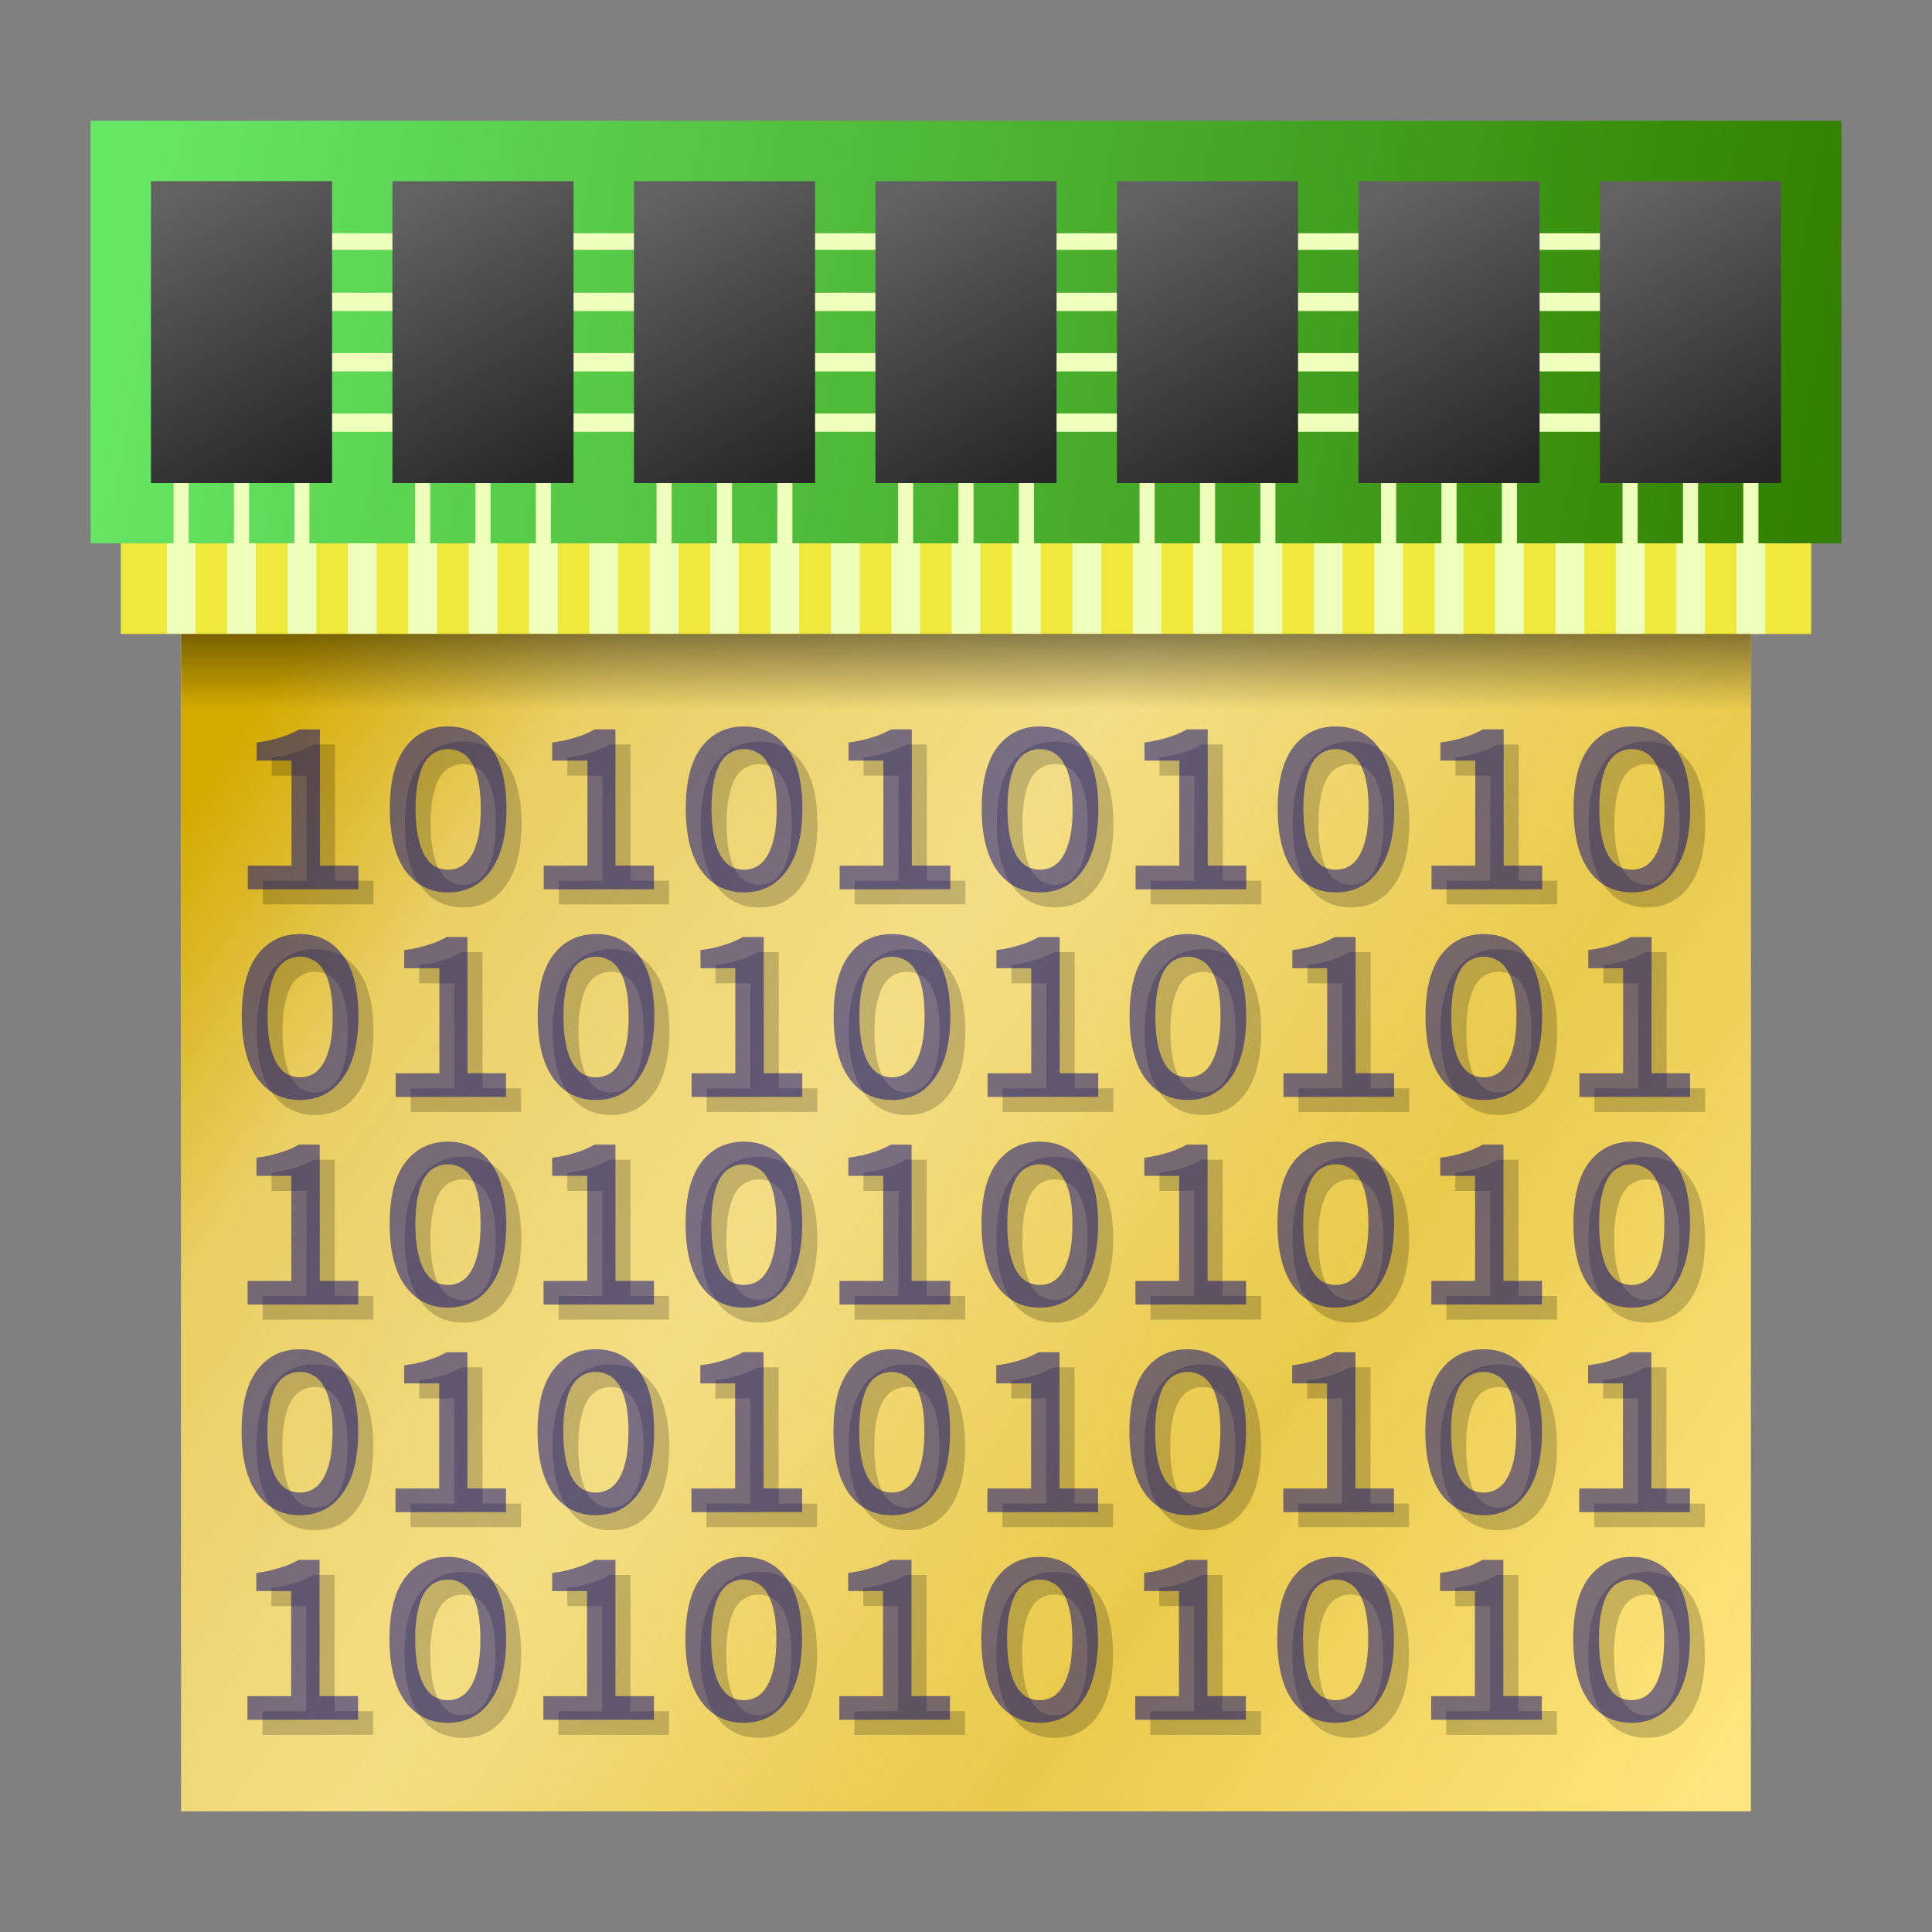 <?xml version="1.0" encoding="UTF-8" standalone="no"?>
<svg
   xmlns:dc="http://purl.org/dc/elements/1.1/"
   xmlns:cc="http://creativecommons.org/ns#"
   xmlns:rdf="http://www.w3.org/1999/02/22-rdf-syntax-ns#"
   xmlns:svg="http://www.w3.org/2000/svg"
   xmlns="http://www.w3.org/2000/svg"
   xmlns:xlink="http://www.w3.org/1999/xlink"
   xmlns:sodipodi="http://sodipodi.sourceforge.net/DTD/sodipodi-0.dtd"
   xmlns:inkscape="http://www.inkscape.org/namespaces/inkscape"
   width="128"
   height="128"
   viewBox="0 0 33.867 33.867"
   version="1.1"
   id="svg8"
   inkscape:version="1.0 (4035a4fb49, 2020-05-01)"
   sodipodi:docname="kachegrinder1.svg">
  <rect x="0" y="0" width="33.867" height="33.867" fill="#808080" stroke="none"/>
  <defs
     id="defs2">
    <linearGradient
       id="linearGradient1086"
       inkscape:collect="always">
      <stop
         id="stop1082"
         offset="0"
         style="stop-color:#fff6d5;stop-opacity:1" />
      <stop
         id="stop1084"
         offset="1"
         style="stop-color:#ffe680;stop-opacity:1" />
    </linearGradient>
    <linearGradient
       id="linearGradient1656">
      <stop
         style="stop-color:#d4aa00;stop-opacity:1"
         offset="0"
         id="stop1652" />
      <stop
         id="stop1098"
         offset="0.147"
         style="stop-color:#d4aa00;stop-opacity:0.495" />
      <stop
         id="stop1094"
         offset="0.389"
         style="stop-color:#d4aa00;stop-opacity:0.25" />
      <stop
         style="stop-color:#d4aa00;stop-opacity:0.5"
         offset="0.68"
         id="stop1096" />
      <stop
         style="stop-color:#d4aa00;stop-opacity:0"
         offset="1"
         id="stop1654" />
    </linearGradient>
    <linearGradient
       id="linearGradient1634">
      <stop
         style="stop-color:#4f4f4f;stop-opacity:1;"
         offset="0"
         id="stop1626" />
      <stop
         id="stop1628"
         offset="0.5"
         style="stop-color:#d6d6d6;stop-opacity:1;" />
      <stop
         style="stop-color:#cdcdcd;stop-opacity:1;"
         offset="0.513"
         id="stop1630" />
      <stop
         style="stop-color:#ffffff;stop-opacity:1;"
         offset="1"
         id="stop1632" />
    </linearGradient>
    <linearGradient
       gradientTransform="matrix(2.727,0,0,2.727,-2.02,-512.808)"
       gradientUnits="userSpaceOnUse"
       y2="293.56"
       x2="11.377"
       y1="285.623"
       x1="1.323"
       id="linearGradient4510"
       xlink:href="#linearGradient4508" />
    <linearGradient
       id="linearGradient4508">
      <stop
         id="stop4504"
         offset="0"
         style="stop-color:#dedede;stop-opacity:1;" />
      <stop
         id="stop4506"
         offset="1"
         style="stop-color:#909090;stop-opacity:1;" />
    </linearGradient>
    <linearGradient
       gradientTransform="matrix(1.364,0,0,1.324,-1.01,-95.908)"
       gradientUnits="userSpaceOnUse"
       y2="292.237"
       x2="10.583"
       y1="286.152"
       x1="2.646"
       id="linearGradient4502"
       xlink:href="#linearGradient4500" />
    <linearGradient
       id="linearGradient4500">
      <stop
         id="stop4496"
         offset="0"
         style="stop-color:#4f4f4f;stop-opacity:1;" />
      <stop
         style="stop-color:#d6d6d6;stop-opacity:1;"
         offset="0.5"
         id="stop4804" />
      <stop
         id="stop4806"
         offset="0.531"
         style="stop-color:#cdcdcd;stop-opacity:1;" />
      <stop
         id="stop4498"
         offset="1"
         style="stop-color:#ffffff;stop-opacity:1;" />
    </linearGradient>
    <linearGradient
       gradientTransform="matrix(2.727,0,0,2.727,-33.77,-513.722)"
       gradientUnits="userSpaceOnUse"
       y2="294.883"
       x2="20.902"
       y1="294.883"
       x1="15.875"
       id="linearGradient4570"
       xlink:href="#linearGradient4568" />
    <linearGradient
       id="linearGradient4568">
      <stop
         id="stop4564"
         offset="0"
         style="stop-color:#404040;stop-opacity:1;" />
      <stop
         style="stop-color:#e7e7e7;stop-opacity:1;"
         offset="0.5"
         id="stop4572" />
      <stop
         id="stop4566"
         offset="1"
         style="stop-color:#313131;stop-opacity:1;" />
    </linearGradient>
    <linearGradient
       gradientTransform="matrix(2.727,0,0,2.727,-34.492,-512.808)"
       gradientUnits="userSpaceOnUse"
       y2="296.206"
       x2="17.992"
       y1="295.413"
       x1="17.992"
       id="linearGradient4584"
       xlink:href="#linearGradient4516" />
    <linearGradient
       id="linearGradient4516">
      <stop
         id="stop4512"
         offset="0"
         style="stop-color:#ffffff;stop-opacity:1;" />
      <stop
         style="stop-color:#dadada;stop-opacity:1;"
         offset="0.25"
         id="stop4810" />
      <stop
         style="stop-color:#9a9a9a;stop-opacity:1;"
         offset="0.5"
         id="stop4808" />
      <stop
         id="stop4514"
         offset="1"
         style="stop-color:#686868;stop-opacity:1;" />
    </linearGradient>
    <linearGradient
       gradientUnits="userSpaceOnUse"
       y2="292.348"
       x2="14.389"
       y1="291.779"
       x1="13.463"
       id="linearGradient5889"
       xlink:href="#linearGradient5887"
       gradientTransform="matrix(1.5,0,0,1.333,7.935,-101.995)" />
    <linearGradient
       id="linearGradient5887">
      <stop
         id="stop5883"
         offset="0"
         style="stop-color:#95ff9a;stop-opacity:1;" />
      <stop
         id="stop5885"
         offset="1"
         style="stop-color:#007d00;stop-opacity:1;" />
    </linearGradient>
    <linearGradient
       inkscape:collect="always"
       id="linearGradient1711">
      <stop
         style="stop-color:#66e866;stop-opacity:1"
         offset="0"
         id="stop1707" />
      <stop
         style="stop-color:#338000;stop-opacity:1"
         offset="1"
         id="stop1709" />
    </linearGradient>
    <linearGradient
       id="linearGradient4497"
       inkscape:collect="always">
      <stop
         id="stop4493"
         offset="0"
         style="stop-color:#636363;stop-opacity:1" />
      <stop
         id="stop4495"
         offset="1"
         style="stop-color:#272727;stop-opacity:1" />
    </linearGradient>
    <linearGradient
       gradientTransform="translate(2.117,-5.1560443e-5)"
       gradientUnits="userSpaceOnUse"
       y2="293.825"
       x2="26.458"
       y1="274.775"
       x1="2.117"
       id="linearGradient1088"
       xlink:href="#linearGradient1086"
       inkscape:collect="always" />
    <linearGradient
       gradientTransform="translate(2.117,-5.1560443e-5)"
       y2="293.825"
       x2="28.575"
       y1="275.833"
       x1="2.117"
       gradientUnits="userSpaceOnUse"
       id="linearGradient1092"
       xlink:href="#linearGradient1656"
       inkscape:collect="always" />
    <linearGradient
       id="linearGradient1656-7">
      <stop
         id="stop1652-1"
         offset="0"
         style="stop-color:#000000;stop-opacity:0.6" />
      <stop
         id="stop1654-0"
         offset="1"
         style="stop-color:#000000;stop-opacity:0" />
    </linearGradient>
    <linearGradient
       y2="275.322"
       x2="33.436"
       y1="268.972"
       x1="1.645"
       gradientTransform="matrix(0.932,0,0,1,1.112,-3.193)"
       gradientUnits="userSpaceOnUse"
       id="linearGradient2111"
       xlink:href="#linearGradient1711"
       inkscape:collect="always" />
    <linearGradient
       gradientTransform="translate(-7.276001e-8,-3.175)"
       y2="274.51"
       x2="6.085"
       y1="269.748"
       x1="3.44"
       gradientUnits="userSpaceOnUse"
       id="linearGradient2113"
       xlink:href="#linearGradient4497"
       inkscape:collect="always" />
    <linearGradient
       gradientTransform="translate(-1.041,-3.157)"
       y2="274.492"
       x2="11.36"
       y1="269.748"
       x1="8.731"
       gradientUnits="userSpaceOnUse"
       id="linearGradient2115"
       xlink:href="#linearGradient4497"
       inkscape:collect="always" />
    <linearGradient
       gradientTransform="translate(-2.099,-3.157)"
       y2="274.492"
       x2="16.651"
       y1="269.748"
       x1="14.023"
       gradientUnits="userSpaceOnUse"
       id="linearGradient2117"
       xlink:href="#linearGradient4497"
       inkscape:collect="always" />
    <linearGradient
       gradientTransform="translate(-3.158,-3.157)"
       y2="274.492"
       x2="21.943"
       y1="269.748"
       x1="19.315"
       gradientUnits="userSpaceOnUse"
       id="linearGradient2119"
       xlink:href="#linearGradient4497"
       inkscape:collect="always" />
    <linearGradient
       gradientTransform="translate(-4.216,-3.157)"
       y2="274.492"
       x2="27.235"
       y1="269.748"
       x1="24.606"
       gradientUnits="userSpaceOnUse"
       id="linearGradient2121"
       xlink:href="#linearGradient4497"
       inkscape:collect="always" />
    <linearGradient
       gradientTransform="translate(4.251,-3.157)"
       y2="274.492"
       x2="27.235"
       y1="269.748"
       x1="24.606"
       gradientUnits="userSpaceOnUse"
       id="linearGradient2468"
       xlink:href="#linearGradient4497"
       inkscape:collect="always" />
    <linearGradient
       y2="274.492"
       x2="27.235"
       y1="269.748"
       x1="24.606"
       gradientTransform="translate(0.017,-3.157)"
       gradientUnits="userSpaceOnUse"
       id="linearGradient2478"
       xlink:href="#linearGradient4497"
       inkscape:collect="always" />
    <linearGradient
       gradientUnits="userSpaceOnUse"
       y2="275.569"
       x2="2.117"
       y1="273.717"
       x1="2.117"
       id="linearGradient3151"
       xlink:href="#linearGradient1656-7"
       inkscape:collect="always" />
  </defs>
  <sodipodi:namedview
     id="base"
     pagecolor="#ffffff"
     bordercolor="#666666"
     borderopacity="1.0"
     inkscape:pageopacity="0.0"
     inkscape:pageshadow="2"
     inkscape:zoom="1"
     inkscape:cx="66.209038"
     inkscape:cy="63.945449"
     inkscape:document-units="mm"
     inkscape:current-layer="layer1"
     showgrid="false"
     units="px"
     inkscape:snap-bbox="true"
     inkscape:bbox-paths="false"
     inkscape:bbox-nodes="true"
     inkscape:snap-bbox-edge-midpoints="false"
     inkscape:snap-bbox-midpoints="false"
     inkscape:snap-nodes="true"
     inkscape:snap-page="false"
     inkscape:snap-grids="true"
     inkscape:window-width="1600"
     inkscape:window-height="837"
     inkscape:window-x="-8"
     inkscape:window-y="-8"
     inkscape:window-maximized="1"
     inkscape:snap-midpoints="true"
     inkscape:document-rotation="0">
    <inkscape:grid
       id="grid1025"
       type="xygrid" />
  </sodipodi:namedview>
  <g
     inkscape:label="Layer 1"
     inkscape:groupmode="layer"
     id="layer1"
     transform="translate(0,-263.133)">
    <g
       id="g1610"
       transform="translate(3.969,-3.175)"
       style="stroke:#efffbc;stroke-opacity:1" />
    <g
       transform="translate(7.938,-7.144)"
       id="g1620"
       style="stroke:#efffbc;stroke-opacity:1" />
    <g
       id="g1630"
       transform="translate(11.642,-10.848)"
       style="stroke:#efffbc;stroke-opacity:1" />
    <rect
       y="274.246"
       x="3.175"
       height="20.638"
       width="27.517"
       id="rect1001"
       style="opacity:1;fill:url(#linearGradient1088);fill-opacity:1;fill-rule:evenodd;stroke:none;stroke-width:0.503;stroke-linecap:round;stroke-linejoin:miter;stroke-miterlimit:4;stroke-dasharray:none;stroke-dashoffset:0;stroke-opacity:0.5" />
    <rect
       style="opacity:1;fill:url(#linearGradient1092);fill-opacity:1;fill-rule:evenodd;stroke:none;stroke-width:0.503;stroke-linecap:round;stroke-linejoin:miter;stroke-miterlimit:4;stroke-dasharray:none;stroke-dashoffset:0;stroke-opacity:0.5"
       id="rect1090"
       width="27.517"
       height="20.638"
       x="3.175"
       y="274.246" />
    <g
       id="text1005"
       style="font-style:normal;font-variant:normal;font-weight:normal;font-stretch:normal;font-size:4.63px;line-height:1.25;font-family:Arial;-inkscape-font-specification:Arial;letter-spacing:0px;word-spacing:0px;fill:#000000;fill-opacity:1;stroke:none;stroke-width:0.267"
       transform="matrix(0.982,0,0,1.018,2.117,-5.1560443e-5)"
       aria-label="01010101 10101010 11001100 00110011" />
    <g
       id="g1610-3"
       transform="translate(-48.154,-25.4)"
       style="stroke:#efffbc;stroke-opacity:1" />
    <g
       transform="translate(-44.185,-29.369)"
       id="g1620-8"
       style="stroke:#efffbc;stroke-opacity:1" />
    <g
       id="g1630-7"
       transform="translate(-40.481,-33.073)"
       style="stroke:#efffbc;stroke-opacity:1" />
    <g
       transform="translate(-0.529,-1.3333333e-5)"
       id="g2693">
      <rect
         style="opacity:1;fill:url(#linearGradient2111);fill-opacity:1;stroke:none;stroke-width:0.715;stroke-linecap:square;stroke-linejoin:round;stroke-miterlimit:4;stroke-dasharray:none;stroke-dashoffset:0;stroke-opacity:1"
         id="rect1027-1"
         width="30.692"
         height="7.408"
         x="2.117"
         y="265.25" />
      <rect
         style="opacity:1;fill:#eee93b;fill-opacity:1;stroke:none;stroke-width:0.707;stroke-linecap:square;stroke-linejoin:round;stroke-miterlimit:4;stroke-dasharray:none;stroke-dashoffset:0;stroke-opacity:1"
         id="rect1040-6"
         width="29.633"
         height="1.588"
         x="2.646"
         y="272.658" />
      <g
         id="g2625">
        <g
           id="g2568">
          <path
             style="fill:none;stroke:#efffbc;stroke-width:0.291px;stroke-linecap:butt;stroke-linejoin:miter;stroke-opacity:1"
             d="M 5.292,267.367 H 29.633"
             id="path1076-3"
             inkscape:connector-curvature="0"
             sodipodi:nodetypes="cc" />
          <path
             style="fill:none;stroke:#efffbc;stroke-width:0.321px;stroke-linecap:butt;stroke-linejoin:miter;stroke-opacity:1"
             d="m 5.292,268.425 24.342,-10e-6"
             id="path1078-8"
             inkscape:connector-curvature="0"
             sodipodi:nodetypes="cc" />
          <path
             style="fill:none;stroke:#efffbc;stroke-width:0.321px;stroke-linecap:butt;stroke-linejoin:miter;stroke-opacity:1"
             d="M 5.292,269.483 H 29.633"
             id="path1080-6"
             inkscape:connector-curvature="0"
             sodipodi:nodetypes="cc" />
          <path
             style="fill:none;stroke:#efffbc;stroke-width:0.321px;stroke-linecap:butt;stroke-linejoin:miter;stroke-opacity:1"
             d="M 5.292,270.542 H 29.633"
             id="path1082-5"
             inkscape:connector-curvature="0"
             sodipodi:nodetypes="cc" />
        </g>
        <g
           transform="translate(-0.017,-5.314)"
           id="g1292-1">
          <path
             sodipodi:nodetypes="cc"
             style="fill:none;stroke:#efffbc;stroke-width:0.503;stroke-linecap:butt;stroke-linejoin:miter;stroke-miterlimit:4;stroke-dasharray:none;stroke-opacity:1"
             d="m 3.722,277.972 -3e-7,1.583"
             id="path1219-7"
             inkscape:connector-curvature="0" />
          <path
             sodipodi:nodetypes="cc"
             style="fill:none;stroke:#efffbc;stroke-width:0.503;stroke-linecap:butt;stroke-linejoin:miter;stroke-miterlimit:4;stroke-dasharray:none;stroke-opacity:1"
             d="m 4.78,277.972 -3e-7,1.583"
             id="path1221-4"
             inkscape:connector-curvature="0" />
          <path
             sodipodi:nodetypes="cc"
             style="fill:none;stroke:#efffbc;stroke-width:0.503;stroke-linecap:butt;stroke-linejoin:miter;stroke-miterlimit:4;stroke-dasharray:none;stroke-opacity:1"
             d="m 5.838,277.972 -3e-7,1.583"
             id="path1223-1"
             inkscape:connector-curvature="0" />
          <path
             sodipodi:nodetypes="cc"
             style="fill:none;stroke:#efffbc;stroke-width:0.503;stroke-linecap:butt;stroke-linejoin:miter;stroke-miterlimit:4;stroke-dasharray:none;stroke-opacity:1"
             d="m 6.897,277.972 -3e-7,1.583"
             id="path1225-2"
             inkscape:connector-curvature="0" />
          <path
             sodipodi:nodetypes="cc"
             inkscape:connector-curvature="0"
             id="path1227-5"
             d="m 7.955,277.972 -2e-7,1.583"
             style="fill:none;stroke:#efffbc;stroke-width:0.503;stroke-linecap:butt;stroke-linejoin:miter;stroke-miterlimit:4;stroke-dasharray:none;stroke-opacity:1" />
          <path
             sodipodi:nodetypes="cc"
             inkscape:connector-curvature="0"
             id="path1229-8"
             d="m 9.013,277.972 -3e-7,1.583"
             style="fill:none;stroke:#efffbc;stroke-width:0.503;stroke-linecap:butt;stroke-linejoin:miter;stroke-miterlimit:4;stroke-dasharray:none;stroke-opacity:1" />
          <path
             sodipodi:nodetypes="cc"
             inkscape:connector-curvature="0"
             id="path1231-7"
             d="m 10.072,277.972 5e-6,1.583"
             style="fill:none;stroke:#efffbc;stroke-width:0.503;stroke-linecap:butt;stroke-linejoin:miter;stroke-miterlimit:4;stroke-dasharray:none;stroke-opacity:1" />
          <path
             sodipodi:nodetypes="cc"
             inkscape:connector-curvature="0"
             id="path1233-4"
             d="m 11.13,277.972 -5e-6,1.583"
             style="fill:none;stroke:#efffbc;stroke-width:0.503;stroke-linecap:butt;stroke-linejoin:miter;stroke-miterlimit:4;stroke-dasharray:none;stroke-opacity:1" />
          <path
             sodipodi:nodetypes="cc"
             inkscape:connector-curvature="0"
             id="path1235-8"
             d="m 12.188,277.972 -6e-6,1.583"
             style="fill:none;stroke:#efffbc;stroke-width:0.503;stroke-linecap:butt;stroke-linejoin:miter;stroke-miterlimit:4;stroke-dasharray:none;stroke-opacity:1" />
          <path
             sodipodi:nodetypes="cc"
             style="fill:none;stroke:#efffbc;stroke-width:0.503;stroke-linecap:butt;stroke-linejoin:miter;stroke-miterlimit:4;stroke-dasharray:none;stroke-opacity:1"
             d="m 13.247,277.972 -5e-6,1.583"
             id="path1237-6"
             inkscape:connector-curvature="0" />
          <path
             sodipodi:nodetypes="cc"
             style="fill:none;stroke:#efffbc;stroke-width:0.503;stroke-linecap:butt;stroke-linejoin:miter;stroke-miterlimit:4;stroke-dasharray:none;stroke-opacity:1"
             d="m 14.305,277.972 5e-6,1.583"
             id="path1239-3"
             inkscape:connector-curvature="0" />
          <path
             sodipodi:nodetypes="cc"
             style="fill:none;stroke:#efffbc;stroke-width:0.503;stroke-linecap:butt;stroke-linejoin:miter;stroke-miterlimit:4;stroke-dasharray:none;stroke-opacity:1"
             d="m 15.363,277.972 -5e-6,1.583"
             id="path1241-3"
             inkscape:connector-curvature="0" />
          <path
             sodipodi:nodetypes="cc"
             style="fill:none;stroke:#efffbc;stroke-width:0.503;stroke-linecap:butt;stroke-linejoin:miter;stroke-miterlimit:4;stroke-dasharray:none;stroke-opacity:1"
             d="m 16.422,277.972 -5e-6,1.583"
             id="path1243-2"
             inkscape:connector-curvature="0" />
          <path
             sodipodi:nodetypes="cc"
             style="fill:none;stroke:#efffbc;stroke-width:0.503;stroke-linecap:butt;stroke-linejoin:miter;stroke-miterlimit:4;stroke-dasharray:none;stroke-opacity:1"
             d="m 17.48,277.972 5e-6,1.583"
             id="path1245"
             inkscape:connector-curvature="0" />
          <path
             sodipodi:nodetypes="cc"
             inkscape:connector-curvature="0"
             id="path1247"
             d="m 18.538,277.972 -6e-6,1.583"
             style="fill:none;stroke:#efffbc;stroke-width:0.503;stroke-linecap:butt;stroke-linejoin:miter;stroke-miterlimit:4;stroke-dasharray:none;stroke-opacity:1" />
          <path
             sodipodi:nodetypes="cc"
             inkscape:connector-curvature="0"
             id="path1249"
             d="m 19.597,277.972 -6e-6,1.583"
             style="fill:none;stroke:#efffbc;stroke-width:0.503;stroke-linecap:butt;stroke-linejoin:miter;stroke-miterlimit:4;stroke-dasharray:none;stroke-opacity:1" />
          <path
             sodipodi:nodetypes="cc"
             inkscape:connector-curvature="0"
             id="path1251"
             d="m 20.655,277.972 -5e-6,1.583"
             style="fill:none;stroke:#efffbc;stroke-width:0.503;stroke-linecap:butt;stroke-linejoin:miter;stroke-miterlimit:4;stroke-dasharray:none;stroke-opacity:1" />
          <path
             sodipodi:nodetypes="cc"
             inkscape:connector-curvature="0"
             id="path1253"
             d="m 21.713,277.972 -6e-6,1.583"
             style="fill:none;stroke:#efffbc;stroke-width:0.503;stroke-linecap:butt;stroke-linejoin:miter;stroke-miterlimit:4;stroke-dasharray:none;stroke-opacity:1" />
          <path
             sodipodi:nodetypes="cc"
             inkscape:connector-curvature="0"
             id="path1255"
             d="m 22.772,277.972 -6e-6,1.583"
             style="fill:none;stroke:#efffbc;stroke-width:0.503;stroke-linecap:butt;stroke-linejoin:miter;stroke-miterlimit:4;stroke-dasharray:none;stroke-opacity:1" />
          <path
             sodipodi:nodetypes="cc"
             style="fill:none;stroke:#efffbc;stroke-width:0.503;stroke-linecap:butt;stroke-linejoin:miter;stroke-miterlimit:4;stroke-dasharray:none;stroke-opacity:1"
             d="m 23.83,277.972 v 1.587"
             id="path1257"
             inkscape:connector-curvature="0" />
          <path
             sodipodi:nodetypes="cc"
             style="fill:none;stroke:#efffbc;stroke-width:0.503;stroke-linecap:butt;stroke-linejoin:miter;stroke-miterlimit:4;stroke-dasharray:none;stroke-opacity:1"
             d="m 24.888,277.972 v 1.587"
             id="path1259"
             inkscape:connector-curvature="0" />
          <path
             sodipodi:nodetypes="cc"
             style="fill:none;stroke:#efffbc;stroke-width:0.503;stroke-linecap:butt;stroke-linejoin:miter;stroke-miterlimit:4;stroke-dasharray:none;stroke-opacity:1"
             d="m 25.947,277.972 v 1.587"
             id="path1261"
             inkscape:connector-curvature="0" />
          <path
             sodipodi:nodetypes="cc"
             style="fill:none;stroke:#efffbc;stroke-width:0.503;stroke-linecap:butt;stroke-linejoin:miter;stroke-miterlimit:4;stroke-dasharray:none;stroke-opacity:1"
             d="m 27.005,277.972 v 1.587"
             id="path1263"
             inkscape:connector-curvature="0" />
          <path
             inkscape:connector-curvature="0"
             id="path2492"
             d="m 29.122,277.972 v 1.587"
             style="fill:none;stroke:#efffbc;stroke-width:0.503;stroke-linecap:butt;stroke-linejoin:miter;stroke-miterlimit:4;stroke-dasharray:none;stroke-opacity:1"
             sodipodi:nodetypes="cc" />
          <path
             inkscape:connector-curvature="0"
             id="path2494"
             d="m 30.18,277.972 v 1.587"
             style="fill:none;stroke:#efffbc;stroke-width:0.503;stroke-linecap:butt;stroke-linejoin:miter;stroke-miterlimit:4;stroke-dasharray:none;stroke-opacity:1"
             sodipodi:nodetypes="cc" />
          <path
             inkscape:connector-curvature="0"
             id="path2496"
             d="m 31.238,277.972 v 1.587"
             style="fill:none;stroke:#efffbc;stroke-width:0.503;stroke-linecap:butt;stroke-linejoin:miter;stroke-miterlimit:4;stroke-dasharray:none;stroke-opacity:1"
             sodipodi:nodetypes="cc" />
          <path
             inkscape:connector-curvature="0"
             id="path2498"
             d="m 28.063,277.972 v 1.587"
             style="fill:none;stroke:#efffbc;stroke-width:0.503;stroke-linecap:butt;stroke-linejoin:miter;stroke-miterlimit:4;stroke-dasharray:none;stroke-opacity:1"
             sodipodi:nodetypes="cc" />
        </g>
        <g
           id="g2562">
          <path
             style="fill:none;stroke:#efffbc;stroke-width:0.265px;stroke-linecap:butt;stroke-linejoin:miter;stroke-opacity:1"
             d="m 3.704,271.6 v 1.058"
             id="path1103-9"
             inkscape:connector-curvature="0"
             sodipodi:nodetypes="cc" />
          <path
             style="fill:none;stroke:#efffbc;stroke-width:0.265px;stroke-linecap:butt;stroke-linejoin:miter;stroke-opacity:1"
             d="m 4.763,271.6 v 1.058"
             id="path1105-9"
             inkscape:connector-curvature="0"
             sodipodi:nodetypes="cc" />
          <path
             style="fill:none;stroke:#efffbc;stroke-width:0.265px;stroke-linecap:butt;stroke-linejoin:miter;stroke-opacity:1"
             d="m 5.821,271.6 v 1.058"
             id="path1107-7"
             inkscape:connector-curvature="0"
             sodipodi:nodetypes="cc" />
          <path
             inkscape:connector-curvature="0"
             id="path1109-1"
             d="m 7.938,271.6 v 1.058"
             style="fill:none;stroke:#efffbc;stroke-width:0.265px;stroke-linecap:butt;stroke-linejoin:miter;stroke-opacity:1"
             sodipodi:nodetypes="cc" />
          <path
             inkscape:connector-curvature="0"
             id="path1111-6"
             d="m 8.996,271.6 v 1.058"
             style="fill:none;stroke:#efffbc;stroke-width:0.265px;stroke-linecap:butt;stroke-linejoin:miter;stroke-opacity:1"
             sodipodi:nodetypes="cc" />
          <path
             inkscape:connector-curvature="0"
             id="path1113-3"
             d="m 10.054,271.6 v 1.058"
             style="fill:none;stroke:#efffbc;stroke-width:0.265px;stroke-linecap:butt;stroke-linejoin:miter;stroke-opacity:1"
             sodipodi:nodetypes="cc" />
          <path
             style="fill:none;stroke:#efffbc;stroke-width:0.265px;stroke-linecap:butt;stroke-linejoin:miter;stroke-opacity:1"
             d="m 12.171,271.6 v 1.058"
             id="path1115-4"
             inkscape:connector-curvature="0"
             sodipodi:nodetypes="cc" />
          <path
             style="fill:none;stroke:#efffbc;stroke-width:0.265px;stroke-linecap:butt;stroke-linejoin:miter;stroke-opacity:1"
             d="m 13.229,271.6 v 1.058"
             id="path1117-2"
             inkscape:connector-curvature="0"
             sodipodi:nodetypes="cc" />
          <path
             style="fill:none;stroke:#efffbc;stroke-width:0.265px;stroke-linecap:butt;stroke-linejoin:miter;stroke-opacity:1"
             d="m 14.287,271.6 v 1.058"
             id="path1119-1"
             inkscape:connector-curvature="0"
             sodipodi:nodetypes="cc" />
          <path
             inkscape:connector-curvature="0"
             id="path1121"
             d="m 20.637,271.6 v 1.058"
             style="fill:none;stroke:#efffbc;stroke-width:0.265px;stroke-linecap:butt;stroke-linejoin:miter;stroke-opacity:1"
             sodipodi:nodetypes="cc" />
          <path
             inkscape:connector-curvature="0"
             id="path1123"
             d="m 21.696,271.6 v 1.058"
             style="fill:none;stroke:#efffbc;stroke-width:0.265px;stroke-linecap:butt;stroke-linejoin:miter;stroke-opacity:1"
             sodipodi:nodetypes="cc" />
          <path
             inkscape:connector-curvature="0"
             id="path1125"
             d="m 22.754,271.6 v 1.058"
             style="fill:none;stroke:#efffbc;stroke-width:0.265px;stroke-linecap:butt;stroke-linejoin:miter;stroke-opacity:1"
             sodipodi:nodetypes="cc" />
          <path
             style="fill:none;stroke:#efffbc;stroke-width:0.265px;stroke-linecap:butt;stroke-linejoin:miter;stroke-opacity:1"
             d="m 24.871,271.6 v 1.058"
             id="path1127"
             inkscape:connector-curvature="0"
             sodipodi:nodetypes="cc" />
          <path
             style="fill:none;stroke:#efffbc;stroke-width:0.265px;stroke-linecap:butt;stroke-linejoin:miter;stroke-opacity:1"
             d="m 25.929,271.6 v 1.058"
             id="path1129"
             inkscape:connector-curvature="0"
             sodipodi:nodetypes="cc" />
          <path
             style="fill:none;stroke:#efffbc;stroke-width:0.265px;stroke-linecap:butt;stroke-linejoin:miter;stroke-opacity:1"
             d="m 26.988,271.6 v 1.058"
             id="path1131"
             inkscape:connector-curvature="0"
             sodipodi:nodetypes="cc" />
          <path
             sodipodi:nodetypes="cc"
             inkscape:connector-curvature="0"
             id="path2480"
             d="m 16.404,271.6 v 1.058"
             style="fill:none;stroke:#efffbc;stroke-width:0.265px;stroke-linecap:butt;stroke-linejoin:miter;stroke-opacity:1" />
          <path
             sodipodi:nodetypes="cc"
             inkscape:connector-curvature="0"
             id="path2482"
             d="m 17.462,271.6 v 1.058"
             style="fill:none;stroke:#efffbc;stroke-width:0.265px;stroke-linecap:butt;stroke-linejoin:miter;stroke-opacity:1" />
          <path
             sodipodi:nodetypes="cc"
             inkscape:connector-curvature="0"
             id="path2484"
             d="m 18.521,271.6 v 1.058"
             style="fill:none;stroke:#efffbc;stroke-width:0.265px;stroke-linecap:butt;stroke-linejoin:miter;stroke-opacity:1" />
          <path
             sodipodi:nodetypes="cc"
             inkscape:connector-curvature="0"
             id="path2486"
             d="m 29.104,271.6 v 1.058"
             style="fill:none;stroke:#efffbc;stroke-width:0.265px;stroke-linecap:butt;stroke-linejoin:miter;stroke-opacity:1" />
          <path
             sodipodi:nodetypes="cc"
             inkscape:connector-curvature="0"
             id="path2488"
             d="m 30.163,271.6 v 1.058"
             style="fill:none;stroke:#efffbc;stroke-width:0.265px;stroke-linecap:butt;stroke-linejoin:miter;stroke-opacity:1" />
          <path
             sodipodi:nodetypes="cc"
             inkscape:connector-curvature="0"
             id="path2490"
             d="m 31.221,271.6 v 1.058"
             style="fill:none;stroke:#efffbc;stroke-width:0.265px;stroke-linecap:butt;stroke-linejoin:miter;stroke-opacity:1" />
        </g>
      </g>
      <g
         id="g2507">
        <rect
           y="266.308"
           x="3.175"
           height="5.292"
           width="3.175"
           id="rect1050-2"
           style="opacity:1;fill:url(#linearGradient2113);fill-opacity:1;stroke:none;stroke-width:0.741;stroke-linecap:square;stroke-linejoin:round;stroke-miterlimit:4;stroke-dasharray:none;stroke-dashoffset:0;stroke-opacity:1" />
        <rect
           style="opacity:1;fill:url(#linearGradient2115);fill-opacity:1;stroke:none;stroke-width:0.741;stroke-linecap:square;stroke-linejoin:round;stroke-miterlimit:4;stroke-dasharray:none;stroke-dashoffset:0;stroke-opacity:1"
           id="rect1052-1"
           width="3.175"
           height="5.292"
           x="7.408"
           y="266.308" />
        <rect
           y="266.308"
           x="11.642"
           height="5.292"
           width="3.175"
           id="rect1054-8"
           style="opacity:1;fill:url(#linearGradient2117);fill-opacity:1;stroke:none;stroke-width:0.741;stroke-linecap:square;stroke-linejoin:round;stroke-miterlimit:4;stroke-dasharray:none;stroke-dashoffset:0;stroke-opacity:1" />
        <rect
           style="opacity:1;fill:url(#linearGradient2119);fill-opacity:1;stroke:none;stroke-width:0.741;stroke-linecap:square;stroke-linejoin:round;stroke-miterlimit:4;stroke-dasharray:none;stroke-dashoffset:0;stroke-opacity:1"
           id="rect1056"
           width="3.175"
           height="5.292"
           x="15.875"
           y="266.308" />
        <rect
           y="266.308"
           x="20.108"
           height="5.292"
           width="3.175"
           id="rect1058"
           style="opacity:1;fill:url(#linearGradient2121);fill-opacity:1;stroke:none;stroke-width:0.741;stroke-linecap:square;stroke-linejoin:round;stroke-miterlimit:4;stroke-dasharray:none;stroke-dashoffset:0;stroke-opacity:1" />
        <rect
           style="opacity:1;fill:url(#linearGradient2468);fill-opacity:1;stroke:none;stroke-width:0.741;stroke-linecap:square;stroke-linejoin:round;stroke-miterlimit:4;stroke-dasharray:none;stroke-dashoffset:0;stroke-opacity:1"
           id="rect2466"
           width="3.175"
           height="5.292"
           x="28.575"
           y="266.308" />
        <rect
           style="opacity:1;fill:url(#linearGradient2478);fill-opacity:1;stroke:none;stroke-width:0.741;stroke-linecap:square;stroke-linejoin:round;stroke-miterlimit:4;stroke-dasharray:none;stroke-dashoffset:0;stroke-opacity:1"
           id="rect2476"
           width="3.175"
           height="5.292"
           x="24.342"
           y="266.308" />
      </g>
    </g>
    <rect
       style="opacity:1;fill:url(#linearGradient3151);fill-opacity:1;fill-rule:evenodd;stroke:none;stroke-width:0.503;stroke-linecap:round;stroke-linejoin:miter;stroke-miterlimit:4;stroke-dasharray:none;stroke-dashoffset:0;stroke-opacity:0.5"
       id="rect3014"
       width="27.517"
       height="1.588"
       x="3.175"
       y="274.246" />
    <g
       aria-label="1010101010 0101010101 1010101010 0101010101 1010101010"
       style="font-style:normal;font-variant:normal;font-weight:normal;font-stretch:normal;font-size:4.233px;line-height:0.8;font-family:Arial;-inkscape-font-specification:Arial;letter-spacing:0px;word-spacing:0px;fill:#000000;fill-opacity:0.2;stroke:none;stroke-width:0.265"
       id="g3143"
       transform="matrix(1.023,0,0,1.041,-0.132,-11.367)">
      <path
         id="path3141"
         style="font-style:normal;font-variant:normal;font-weight:600;font-stretch:normal;font-family:'Source Code Pro';-inkscape-font-specification:'Source Code Pro Semi-Bold';letter-spacing:-0.003px;fill:#000000;fill-opacity:0.2;stroke-width:0.265"
         d="m 28.344,292.953 c -0.308,0 -0.552,-0.121 -0.732,-0.364 -0.178,-0.243 -0.267,-0.591 -0.267,-1.046 0,-0.457 0.089,-0.802 0.267,-1.033 0.181,-0.234 0.425,-0.351 0.732,-0.351 0.308,0 0.55,0.117 0.728,0.351 0.181,0.231 0.271,0.576 0.271,1.033 0,0.454 -0.09,0.803 -0.271,1.046 -0.178,0.243 -0.421,0.364 -0.728,0.364 z m 0,-0.381 c 0.079,0 0.152,-0.018 0.22,-0.055 0.071,-0.04 0.13,-0.1 0.178,-0.182 0.051,-0.082 0.09,-0.188 0.119,-0.318 0.028,-0.133 0.042,-0.291 0.042,-0.474 0,-0.183 -0.014,-0.339 -0.042,-0.466 -0.028,-0.13 -0.068,-0.234 -0.119,-0.313 -0.048,-0.079 -0.107,-0.135 -0.178,-0.169 -0.068,-0.037 -0.141,-0.055 -0.22,-0.055 -0.082,0 -0.157,0.018 -0.224,0.055 -0.068,0.034 -0.127,0.09 -0.178,0.169 -0.048,0.079 -0.086,0.183 -0.114,0.313 -0.028,0.127 -0.042,0.282 -0.042,0.466 0,0.183 0.014,0.341 0.042,0.474 0.028,0.13 0.066,0.236 0.114,0.318 0.051,0.082 0.11,0.143 0.178,0.182 0.068,0.037 0.143,0.055 0.224,0.055 z m -3.433,0.33 v -0.398 h 0.749 v -1.77 h -0.597 v -0.305 c 0.085,-0.011 0.161,-0.024 0.229,-0.038 0.068,-0.017 0.13,-0.034 0.186,-0.051 0.059,-0.017 0.114,-0.037 0.165,-0.059 0.051,-0.023 0.1,-0.047 0.148,-0.072 h 0.356 v 2.294 h 0.66 v 0.398 z m -1.638,0.051 c -0.308,0 -0.552,-0.121 -0.732,-0.364 -0.178,-0.243 -0.267,-0.591 -0.267,-1.046 0,-0.457 0.089,-0.802 0.267,-1.033 0.181,-0.234 0.425,-0.351 0.732,-0.351 0.308,0 0.55,0.117 0.728,0.351 0.181,0.231 0.271,0.576 0.271,1.033 0,0.454 -0.09,0.803 -0.271,1.046 -0.178,0.243 -0.421,0.364 -0.728,0.364 z m 0,-0.381 c 0.079,0 0.152,-0.018 0.22,-0.055 0.071,-0.04 0.13,-0.1 0.178,-0.182 0.051,-0.082 0.09,-0.188 0.119,-0.318 0.028,-0.133 0.042,-0.291 0.042,-0.474 0,-0.183 -0.014,-0.339 -0.042,-0.466 -0.028,-0.13 -0.068,-0.234 -0.119,-0.313 -0.048,-0.079 -0.107,-0.135 -0.178,-0.169 -0.068,-0.037 -0.141,-0.055 -0.22,-0.055 -0.082,0 -0.157,0.018 -0.224,0.055 -0.068,0.034 -0.127,0.09 -0.178,0.169 -0.048,0.079 -0.086,0.183 -0.114,0.313 -0.028,0.127 -0.042,0.282 -0.042,0.466 0,0.183 0.014,0.341 0.042,0.474 0.028,0.13 0.066,0.236 0.114,0.318 0.051,0.082 0.11,0.143 0.178,0.182 0.068,0.037 0.143,0.055 0.224,0.055 z m -3.433,0.33 v -0.398 h 0.749 v -1.77 h -0.597 v -0.305 c 0.085,-0.011 0.161,-0.024 0.229,-0.038 0.068,-0.017 0.13,-0.034 0.186,-0.051 0.059,-0.017 0.114,-0.037 0.165,-0.059 0.051,-0.023 0.1,-0.047 0.148,-0.072 h 0.356 v 2.294 h 0.66 v 0.398 z m -1.638,0.051 c -0.308,0 -0.552,-0.121 -0.732,-0.364 -0.178,-0.243 -0.267,-0.591 -0.267,-1.046 0,-0.457 0.089,-0.802 0.267,-1.033 0.181,-0.234 0.425,-0.351 0.732,-0.351 0.308,0 0.55,0.117 0.728,0.351 0.181,0.231 0.271,0.576 0.271,1.033 0,0.454 -0.09,0.803 -0.271,1.046 -0.178,0.243 -0.421,0.364 -0.728,0.364 z m 0,-0.381 c 0.079,0 0.152,-0.018 0.22,-0.055 0.071,-0.04 0.13,-0.1 0.178,-0.182 0.051,-0.082 0.09,-0.188 0.119,-0.318 0.028,-0.133 0.042,-0.291 0.042,-0.474 0,-0.183 -0.014,-0.339 -0.042,-0.466 -0.028,-0.13 -0.068,-0.234 -0.119,-0.313 -0.048,-0.079 -0.107,-0.135 -0.178,-0.169 -0.068,-0.037 -0.141,-0.055 -0.22,-0.055 -0.082,0 -0.157,0.018 -0.224,0.055 -0.068,0.034 -0.127,0.09 -0.178,0.169 -0.048,0.079 -0.086,0.183 -0.114,0.313 -0.028,0.127 -0.042,0.282 -0.042,0.466 0,0.183 0.014,0.341 0.042,0.474 0.028,0.13 0.066,0.236 0.114,0.318 0.051,0.082 0.11,0.143 0.178,0.182 0.068,0.037 0.143,0.055 0.224,0.055 z m -3.433,0.33 v -0.398 h 0.749 v -1.77 h -0.597 v -0.305 c 0.085,-0.011 0.161,-0.024 0.229,-0.038 0.068,-0.017 0.13,-0.034 0.186,-0.051 0.059,-0.017 0.114,-0.037 0.165,-0.059 0.051,-0.023 0.1,-0.047 0.148,-0.072 h 0.356 v 2.294 h 0.66 v 0.398 z m -1.638,0.051 c -0.308,0 -0.552,-0.121 -0.732,-0.364 -0.178,-0.243 -0.267,-0.591 -0.267,-1.046 0,-0.457 0.089,-0.802 0.267,-1.033 0.181,-0.234 0.425,-0.351 0.732,-0.351 0.308,0 0.55,0.117 0.728,0.351 0.181,0.231 0.271,0.576 0.271,1.033 0,0.454 -0.09,0.803 -0.271,1.046 -0.178,0.243 -0.421,0.364 -0.728,0.364 z m 0,-0.381 c 0.079,0 0.152,-0.018 0.22,-0.055 0.071,-0.04 0.13,-0.1 0.178,-0.182 0.051,-0.082 0.09,-0.188 0.119,-0.318 0.028,-0.133 0.042,-0.291 0.042,-0.474 0,-0.183 -0.014,-0.339 -0.042,-0.466 -0.028,-0.13 -0.068,-0.234 -0.119,-0.313 -0.048,-0.079 -0.107,-0.135 -0.178,-0.169 -0.068,-0.037 -0.141,-0.055 -0.22,-0.055 -0.082,0 -0.157,0.018 -0.224,0.055 -0.068,0.034 -0.127,0.09 -0.178,0.169 -0.048,0.079 -0.086,0.183 -0.114,0.313 -0.028,0.127 -0.042,0.282 -0.042,0.466 0,0.183 0.014,0.341 0.042,0.474 0.028,0.13 0.066,0.236 0.114,0.318 0.051,0.082 0.11,0.143 0.178,0.182 0.068,0.037 0.143,0.055 0.224,0.055 z m -3.433,0.33 v -0.398 H 10.446 V 290.735 H 9.849 v -0.305 c 0.085,-0.011 0.161,-0.024 0.229,-0.038 0.068,-0.017 0.13,-0.034 0.186,-0.051 0.059,-0.017 0.114,-0.037 0.165,-0.059 0.051,-0.023 0.1,-0.047 0.148,-0.072 h 0.356 v 2.294 h 0.66 v 0.398 z m -1.638,0.051 c -0.308,0 -0.552,-0.121 -0.732,-0.364 -0.178,-0.243 -0.267,-0.591 -0.267,-1.046 0,-0.457 0.089,-0.802 0.267,-1.033 0.181,-0.234 0.425,-0.351 0.732,-0.351 0.308,0 0.55,0.117 0.728,0.351 0.181,0.231 0.271,0.576 0.271,1.033 0,0.454 -0.09,0.803 -0.271,1.046 -0.178,0.243 -0.421,0.364 -0.728,0.364 z m 0,-0.381 c 0.079,0 0.152,-0.018 0.22,-0.055 0.071,-0.04 0.13,-0.1 0.178,-0.182 0.051,-0.082 0.09,-0.188 0.119,-0.318 0.028,-0.133 0.042,-0.291 0.042,-0.474 0,-0.183 -0.014,-0.339 -0.042,-0.466 -0.028,-0.13 -0.068,-0.234 -0.119,-0.313 -0.048,-0.079 -0.107,-0.135 -0.178,-0.169 -0.068,-0.037 -0.141,-0.055 -0.22,-0.055 -0.082,0 -0.157,0.018 -0.224,0.055 -0.068,0.034 -0.127,0.09 -0.178,0.169 -0.048,0.079 -0.086,0.183 -0.114,0.313 -0.028,0.127 -0.042,0.282 -0.042,0.466 0,0.183 0.014,0.341 0.042,0.474 0.028,0.13 0.066,0.236 0.114,0.318 0.051,0.082 0.11,0.143 0.178,0.182 0.068,0.037 0.143,0.055 0.224,0.055 z m -3.433,0.33 v -0.398 h 0.749 v -1.77 h -0.597 v -0.305 c 0.085,-0.011 0.161,-0.024 0.229,-0.038 0.068,-0.017 0.13,-0.034 0.186,-0.051 0.059,-0.017 0.114,-0.037 0.165,-0.059 0.051,-0.023 0.1,-0.047 0.148,-0.072 h 0.356 v 2.294 h 0.66 v 0.398 z m 22.821,-3.496 v -0.398 h 0.749 v -1.77 h -0.597 v -0.305 c 0.085,-0.011 0.161,-0.024 0.229,-0.038 0.068,-0.017 0.13,-0.034 0.186,-0.051 0.059,-0.017 0.114,-0.037 0.165,-0.059 0.051,-0.023 0.1,-0.047 0.148,-0.072 h 0.356 v 2.294 h 0.66 v 0.398 z m -1.638,0.051 c -0.308,0 -0.552,-0.121 -0.732,-0.364 -0.178,-0.243 -0.267,-0.591 -0.267,-1.046 0,-0.457 0.089,-0.802 0.267,-1.033 0.181,-0.234 0.425,-0.351 0.732,-0.351 0.308,0 0.55,0.117 0.728,0.351 0.181,0.231 0.271,0.576 0.271,1.033 0,0.454 -0.09,0.803 -0.271,1.046 -0.178,0.243 -0.421,0.364 -0.728,0.364 z m 0,-0.381 c 0.079,0 0.152,-0.018 0.22,-0.055 0.071,-0.04 0.13,-0.1 0.178,-0.182 0.051,-0.082 0.09,-0.188 0.119,-0.318 0.028,-0.133 0.042,-0.291 0.042,-0.474 0,-0.183 -0.014,-0.339 -0.042,-0.466 -0.028,-0.13 -0.068,-0.234 -0.119,-0.313 -0.048,-0.079 -0.107,-0.135 -0.178,-0.169 -0.068,-0.037 -0.141,-0.055 -0.22,-0.055 -0.082,0 -0.157,0.018 -0.224,0.055 -0.068,0.034 -0.127,0.09 -0.178,0.169 -0.048,0.079 -0.086,0.183 -0.114,0.313 -0.028,0.127 -0.042,0.282 -0.042,0.466 0,0.183 0.014,0.341 0.042,0.474 0.028,0.13 0.066,0.236 0.114,0.318 0.051,0.082 0.11,0.143 0.178,0.182 0.068,0.037 0.143,0.055 0.224,0.055 z m -3.433,0.33 v -0.398 h 0.749 v -1.77 h -0.597 v -0.305 c 0.085,-0.011 0.161,-0.024 0.229,-0.038 0.068,-0.017 0.13,-0.034 0.186,-0.051 0.059,-0.017 0.114,-0.037 0.165,-0.059 0.051,-0.023 0.1,-0.047 0.148,-0.072 h 0.356 v 2.294 h 0.66 v 0.398 z m -1.638,0.051 c -0.308,0 -0.552,-0.121 -0.732,-0.364 -0.178,-0.243 -0.267,-0.591 -0.267,-1.046 0,-0.457 0.089,-0.802 0.267,-1.033 0.181,-0.234 0.425,-0.351 0.732,-0.351 0.308,0 0.55,0.117 0.728,0.351 0.181,0.231 0.271,0.576 0.271,1.033 0,0.454 -0.09,0.803 -0.271,1.046 -0.178,0.243 -0.421,0.364 -0.728,0.364 z m 0,-0.381 c 0.079,0 0.152,-0.018 0.22,-0.055 0.071,-0.04 0.13,-0.1 0.178,-0.182 0.051,-0.082 0.09,-0.188 0.119,-0.318 0.028,-0.133 0.042,-0.291 0.042,-0.474 0,-0.183 -0.014,-0.339 -0.042,-0.466 -0.028,-0.13 -0.068,-0.234 -0.119,-0.313 -0.048,-0.079 -0.107,-0.135 -0.178,-0.169 -0.068,-0.037 -0.141,-0.055 -0.22,-0.055 -0.082,0 -0.157,0.018 -0.224,0.055 -0.068,0.034 -0.127,0.09 -0.178,0.169 -0.048,0.079 -0.086,0.183 -0.114,0.313 -0.028,0.127 -0.042,0.282 -0.042,0.466 0,0.183 0.014,0.341 0.042,0.474 0.028,0.13 0.066,0.236 0.114,0.318 0.051,0.082 0.11,0.143 0.178,0.182 0.068,0.037 0.143,0.055 0.224,0.055 z m -3.433,0.33 v -0.398 h 0.749 v -1.77 h -0.597 v -0.305 c 0.085,-0.011 0.161,-0.024 0.229,-0.038 0.068,-0.017 0.13,-0.034 0.186,-0.051 0.059,-0.017 0.114,-0.037 0.165,-0.059 0.051,-0.023 0.1,-0.047 0.148,-0.072 h 0.356 v 2.294 h 0.66 v 0.398 z m -1.638,0.051 c -0.308,0 -0.552,-0.121 -0.732,-0.364 -0.178,-0.243 -0.267,-0.591 -0.267,-1.046 0,-0.457 0.089,-0.802 0.267,-1.033 0.181,-0.234 0.425,-0.351 0.732,-0.351 0.308,0 0.55,0.117 0.728,0.351 0.181,0.231 0.271,0.576 0.271,1.033 0,0.454 -0.09,0.803 -0.271,1.046 -0.178,0.243 -0.421,0.364 -0.728,0.364 z m 0,-0.381 c 0.079,0 0.152,-0.018 0.22,-0.055 0.071,-0.04 0.13,-0.1 0.178,-0.182 0.051,-0.082 0.09,-0.188 0.119,-0.318 0.028,-0.133 0.042,-0.291 0.042,-0.474 0,-0.183 -0.014,-0.339 -0.042,-0.466 -0.028,-0.13 -0.068,-0.234 -0.119,-0.313 -0.048,-0.079 -0.107,-0.135 -0.178,-0.169 -0.068,-0.037 -0.141,-0.055 -0.22,-0.055 -0.082,0 -0.157,0.018 -0.224,0.055 -0.068,0.034 -0.127,0.09 -0.178,0.169 -0.048,0.079 -0.086,0.183 -0.114,0.313 -0.028,0.127 -0.042,0.282 -0.042,0.466 0,0.183 0.014,0.341 0.042,0.474 0.028,0.13 0.066,0.236 0.114,0.318 0.051,0.082 0.11,0.143 0.178,0.182 0.068,0.037 0.143,0.055 0.224,0.055 z m -3.433,0.33 v -0.398 h 0.749 v -1.77 h -0.597 v -0.305 c 0.085,-0.011 0.161,-0.024 0.229,-0.038 0.068,-0.017 0.13,-0.034 0.186,-0.051 0.059,-0.017 0.114,-0.037 0.165,-0.059 0.051,-0.023 0.1,-0.047 0.148,-0.072 h 0.356 v 2.294 h 0.66 v 0.398 z m -1.638,0.051 c -0.308,0 -0.552,-0.121 -0.732,-0.364 -0.178,-0.243 -0.267,-0.591 -0.267,-1.046 0,-0.457 0.089,-0.802 0.267,-1.033 0.181,-0.234 0.425,-0.351 0.732,-0.351 0.308,0 0.55,0.117 0.728,0.351 0.181,0.231 0.271,0.576 0.271,1.033 0,0.454 -0.09,0.803 -0.271,1.046 -0.178,0.243 -0.421,0.364 -0.728,0.364 z m 0,-0.381 c 0.079,0 0.152,-0.018 0.22,-0.055 0.071,-0.04 0.13,-0.1 0.178,-0.182 0.051,-0.082 0.09,-0.188 0.119,-0.318 0.028,-0.133 0.042,-0.291 0.042,-0.474 0,-0.183 -0.014,-0.339 -0.042,-0.466 -0.028,-0.13 -0.068,-0.234 -0.119,-0.313 -0.048,-0.079 -0.107,-0.135 -0.178,-0.169 -0.068,-0.037 -0.141,-0.055 -0.22,-0.055 -0.082,0 -0.157,0.018 -0.224,0.055 -0.068,0.034 -0.127,0.09 -0.178,0.169 -0.048,0.079 -0.086,0.183 -0.114,0.313 -0.028,0.127 -0.042,0.282 -0.042,0.466 0,0.183 0.014,0.341 0.042,0.474 0.028,0.13 0.066,0.236 0.114,0.318 0.051,0.082 0.11,0.143 0.178,0.182 0.068,0.037 0.143,0.055 0.224,0.055 z m -3.433,0.33 v -0.398 h 0.749 v -1.77 H 7.313 v -0.305 c 0.085,-0.011 0.161,-0.024 0.229,-0.038 0.068,-0.017 0.13,-0.034 0.186,-0.051 0.059,-0.017 0.114,-0.037 0.165,-0.059 0.051,-0.023 0.1,-0.047 0.148,-0.072 h 0.356 v 2.294 h 0.66 v 0.398 z m -1.638,0.051 c -0.308,0 -0.552,-0.121 -0.732,-0.364 -0.178,-0.243 -0.267,-0.591 -0.267,-1.046 0,-0.457 0.089,-0.802 0.267,-1.033 0.181,-0.234 0.425,-0.351 0.732,-0.351 0.308,0 0.55,0.117 0.728,0.351 0.181,0.231 0.271,0.576 0.271,1.033 0,0.454 -0.09,0.803 -0.271,1.046 -0.178,0.243 -0.421,0.364 -0.728,0.364 z m 0,-0.381 c 0.079,0 0.152,-0.018 0.22,-0.055 0.071,-0.04 0.13,-0.1 0.178,-0.182 0.051,-0.082 0.09,-0.188 0.119,-0.318 0.028,-0.133 0.042,-0.291 0.042,-0.474 0,-0.183 -0.014,-0.339 -0.042,-0.466 -0.028,-0.13 -0.068,-0.234 -0.119,-0.313 -0.048,-0.079 -0.107,-0.135 -0.178,-0.169 -0.068,-0.037 -0.141,-0.055 -0.22,-0.055 -0.082,0 -0.157,0.018 -0.224,0.055 -0.068,0.034 -0.127,0.09 -0.178,0.169 -0.048,0.079 -0.086,0.183 -0.114,0.313 -0.028,0.127 -0.042,0.282 -0.042,0.466 0,0.183 0.014,0.341 0.042,0.474 0.028,0.13 0.066,0.236 0.114,0.318 0.051,0.082 0.11,0.143 0.178,0.182 0.068,0.037 0.143,0.055 0.224,0.055 z m 22.821,-3.115 c -0.308,0 -0.552,-0.121 -0.732,-0.364 -0.178,-0.243 -0.267,-0.591 -0.267,-1.046 0,-0.457 0.089,-0.802 0.267,-1.033 0.181,-0.234 0.425,-0.351 0.732,-0.351 0.308,0 0.55,0.117 0.728,0.351 0.181,0.231 0.271,0.576 0.271,1.033 0,0.454 -0.09,0.803 -0.271,1.046 -0.178,0.243 -0.421,0.364 -0.728,0.364 z m 0,-0.381 c 0.079,0 0.152,-0.018 0.22,-0.055 0.071,-0.04 0.13,-0.1 0.178,-0.182 0.051,-0.082 0.09,-0.188 0.119,-0.318 0.028,-0.133 0.042,-0.291 0.042,-0.474 0,-0.183 -0.014,-0.339 -0.042,-0.466 -0.028,-0.13 -0.068,-0.234 -0.119,-0.313 -0.048,-0.079 -0.107,-0.135 -0.178,-0.169 -0.068,-0.037 -0.141,-0.055 -0.22,-0.055 -0.082,0 -0.157,0.018 -0.224,0.055 -0.068,0.034 -0.127,0.09 -0.178,0.169 -0.048,0.079 -0.086,0.183 -0.114,0.313 -0.028,0.127 -0.042,0.282 -0.042,0.466 0,0.183 0.014,0.341 0.042,0.474 0.028,0.13 0.066,0.236 0.114,0.318 0.051,0.082 0.11,0.143 0.178,0.182 0.068,0.037 0.143,0.055 0.224,0.055 z m -3.433,0.33 v -0.398 h 0.749 v -1.77 h -0.597 v -0.305 c 0.085,-0.011 0.161,-0.024 0.229,-0.038 0.068,-0.017 0.13,-0.034 0.186,-0.051 0.059,-0.017 0.114,-0.037 0.165,-0.059 0.051,-0.023 0.1,-0.047 0.148,-0.072 h 0.356 v 2.294 h 0.66 v 0.398 z m -1.638,0.051 c -0.308,0 -0.552,-0.121 -0.732,-0.364 -0.178,-0.243 -0.267,-0.591 -0.267,-1.046 0,-0.457 0.089,-0.802 0.267,-1.033 0.181,-0.234 0.425,-0.351 0.732,-0.351 0.308,0 0.55,0.117 0.728,0.351 0.181,0.231 0.271,0.576 0.271,1.033 0,0.454 -0.09,0.803 -0.271,1.046 -0.178,0.243 -0.421,0.364 -0.728,0.364 z m 0,-0.381 c 0.079,0 0.152,-0.018 0.22,-0.055 0.071,-0.04 0.13,-0.1 0.178,-0.182 0.051,-0.082 0.09,-0.188 0.119,-0.318 0.028,-0.133 0.042,-0.291 0.042,-0.474 0,-0.183 -0.014,-0.339 -0.042,-0.466 -0.028,-0.13 -0.068,-0.234 -0.119,-0.313 -0.048,-0.079 -0.107,-0.135 -0.178,-0.169 -0.068,-0.037 -0.141,-0.055 -0.22,-0.055 -0.082,0 -0.157,0.018 -0.224,0.055 -0.068,0.034 -0.127,0.09 -0.178,0.169 -0.048,0.079 -0.086,0.183 -0.114,0.313 -0.028,0.127 -0.042,0.282 -0.042,0.466 0,0.183 0.014,0.341 0.042,0.474 0.028,0.13 0.066,0.236 0.114,0.318 0.051,0.082 0.11,0.143 0.178,0.182 0.068,0.037 0.143,0.055 0.224,0.055 z m -3.433,0.33 v -0.398 h 0.749 v -1.77 h -0.597 v -0.305 c 0.085,-0.011 0.161,-0.024 0.229,-0.038 0.068,-0.017 0.13,-0.034 0.186,-0.051 0.059,-0.017 0.114,-0.037 0.165,-0.059 0.051,-0.023 0.1,-0.047 0.148,-0.072 h 0.356 v 2.294 h 0.66 v 0.398 z m -1.638,0.051 c -0.308,0 -0.552,-0.121 -0.732,-0.364 -0.178,-0.243 -0.267,-0.591 -0.267,-1.046 0,-0.457 0.089,-0.802 0.267,-1.033 0.181,-0.234 0.425,-0.351 0.732,-0.351 0.308,0 0.55,0.117 0.728,0.351 0.181,0.231 0.271,0.576 0.271,1.033 0,0.454 -0.09,0.803 -0.271,1.046 -0.178,0.243 -0.421,0.364 -0.728,0.364 z m 0,-0.381 c 0.079,0 0.152,-0.018 0.22,-0.055 0.071,-0.04 0.13,-0.1 0.178,-0.182 0.051,-0.082 0.09,-0.188 0.119,-0.318 0.028,-0.133 0.042,-0.291 0.042,-0.474 0,-0.183 -0.014,-0.339 -0.042,-0.466 -0.028,-0.13 -0.068,-0.234 -0.119,-0.313 -0.048,-0.079 -0.107,-0.135 -0.178,-0.169 -0.068,-0.037 -0.141,-0.055 -0.22,-0.055 -0.082,0 -0.157,0.018 -0.224,0.055 -0.068,0.034 -0.127,0.09 -0.178,0.169 -0.048,0.079 -0.086,0.183 -0.114,0.313 -0.028,0.127 -0.042,0.282 -0.042,0.466 0,0.183 0.014,0.341 0.042,0.474 0.028,0.13 0.066,0.236 0.114,0.318 0.051,0.082 0.11,0.143 0.178,0.182 0.068,0.037 0.143,0.055 0.224,0.055 z m -3.433,0.33 v -0.398 h 0.749 v -1.77 h -0.597 v -0.305 c 0.085,-0.011 0.161,-0.024 0.229,-0.038 0.068,-0.017 0.13,-0.034 0.186,-0.051 0.059,-0.017 0.114,-0.037 0.165,-0.059 0.051,-0.023 0.1,-0.047 0.148,-0.072 h 0.356 v 2.294 h 0.66 v 0.398 z m -1.638,0.051 c -0.308,0 -0.552,-0.121 -0.732,-0.364 -0.178,-0.243 -0.267,-0.591 -0.267,-1.046 0,-0.457 0.089,-0.802 0.267,-1.033 0.181,-0.234 0.425,-0.351 0.732,-0.351 0.308,0 0.55,0.117 0.728,0.351 0.181,0.231 0.271,0.576 0.271,1.033 0,0.454 -0.09,0.803 -0.271,1.046 -0.178,0.243 -0.421,0.364 -0.728,0.364 z m 0,-0.381 c 0.079,0 0.152,-0.018 0.22,-0.055 0.071,-0.04 0.13,-0.1 0.178,-0.182 0.051,-0.082 0.09,-0.188 0.119,-0.318 0.028,-0.133 0.042,-0.291 0.042,-0.474 0,-0.183 -0.014,-0.339 -0.042,-0.466 -0.028,-0.13 -0.068,-0.234 -0.119,-0.313 -0.048,-0.079 -0.107,-0.135 -0.178,-0.169 -0.068,-0.037 -0.141,-0.055 -0.22,-0.055 -0.082,0 -0.157,0.018 -0.224,0.055 -0.068,0.034 -0.127,0.09 -0.178,0.169 -0.048,0.079 -0.086,0.183 -0.114,0.313 -0.028,0.127 -0.042,0.282 -0.042,0.466 0,0.183 0.014,0.341 0.042,0.474 0.028,0.13 0.066,0.236 0.114,0.318 0.051,0.082 0.11,0.143 0.178,0.182 0.068,0.037 0.143,0.055 0.224,0.055 z m -3.433,0.33 v -0.398 h 0.749 v -1.77 H 9.849 v -0.305 c 0.085,-0.011 0.161,-0.024 0.229,-0.038 0.068,-0.017 0.13,-0.034 0.186,-0.051 0.059,-0.017 0.114,-0.037 0.165,-0.059 0.051,-0.023 0.1,-0.047 0.148,-0.072 h 0.356 v 2.294 h 0.66 v 0.398 z m -1.638,0.051 c -0.308,0 -0.552,-0.121 -0.732,-0.364 -0.178,-0.243 -0.267,-0.591 -0.267,-1.046 0,-0.457 0.089,-0.802 0.267,-1.033 0.181,-0.234 0.425,-0.351 0.732,-0.351 0.308,0 0.55,0.117 0.728,0.351 0.181,0.231 0.271,0.576 0.271,1.033 0,0.454 -0.09,0.803 -0.271,1.046 -0.178,0.243 -0.421,0.364 -0.728,0.364 z m 0,-0.381 c 0.079,0 0.152,-0.018 0.22,-0.055 0.071,-0.04 0.13,-0.1 0.178,-0.182 0.051,-0.082 0.09,-0.188 0.119,-0.318 0.028,-0.133 0.042,-0.291 0.042,-0.474 0,-0.183 -0.014,-0.339 -0.042,-0.466 -0.028,-0.13 -0.068,-0.234 -0.119,-0.313 -0.048,-0.079 -0.107,-0.135 -0.178,-0.169 -0.068,-0.037 -0.141,-0.055 -0.22,-0.055 -0.082,0 -0.157,0.018 -0.224,0.055 -0.068,0.034 -0.127,0.09 -0.178,0.169 -0.048,0.079 -0.086,0.183 -0.114,0.313 -0.028,0.127 -0.042,0.282 -0.042,0.466 0,0.183 0.014,0.341 0.042,0.474 0.028,0.13 0.066,0.236 0.114,0.318 0.051,0.082 0.11,0.143 0.178,0.182 0.068,0.037 0.143,0.055 0.224,0.055 z m -3.433,0.33 v -0.398 h 0.749 v -1.77 h -0.597 v -0.305 c 0.085,-0.011 0.161,-0.024 0.229,-0.038 0.068,-0.017 0.13,-0.034 0.186,-0.051 0.059,-0.017 0.114,-0.037 0.165,-0.059 0.051,-0.023 0.1,-0.047 0.148,-0.072 h 0.356 v 2.294 h 0.66 v 0.398 z m 22.821,-3.496 v -0.398 h 0.749 v -1.77 h -0.597 v -0.305 c 0.085,-0.011 0.161,-0.024 0.229,-0.038 0.068,-0.017 0.13,-0.034 0.186,-0.051 0.059,-0.017 0.114,-0.037 0.165,-0.059 0.051,-0.023 0.1,-0.047 0.148,-0.072 h 0.356 v 2.294 h 0.66 v 0.398 z m -1.638,0.051 c -0.308,0 -0.552,-0.121 -0.732,-0.364 -0.178,-0.243 -0.267,-0.591 -0.267,-1.046 0,-0.457 0.089,-0.802 0.267,-1.033 0.181,-0.234 0.425,-0.351 0.732,-0.351 0.308,0 0.55,0.117 0.728,0.351 0.181,0.231 0.271,0.576 0.271,1.033 0,0.454 -0.09,0.803 -0.271,1.046 -0.178,0.243 -0.421,0.364 -0.728,0.364 z m 0,-0.381 c 0.079,0 0.152,-0.018 0.22,-0.055 0.071,-0.04 0.13,-0.1 0.178,-0.182 0.051,-0.082 0.09,-0.188 0.119,-0.318 0.028,-0.133 0.042,-0.291 0.042,-0.474 0,-0.183 -0.014,-0.339 -0.042,-0.466 -0.028,-0.13 -0.068,-0.234 -0.119,-0.313 -0.048,-0.079 -0.107,-0.135 -0.178,-0.169 -0.068,-0.037 -0.141,-0.055 -0.22,-0.055 -0.082,0 -0.157,0.018 -0.224,0.055 -0.068,0.034 -0.127,0.09 -0.178,0.169 -0.048,0.079 -0.086,0.183 -0.114,0.313 -0.028,0.127 -0.042,0.282 -0.042,0.466 0,0.183 0.014,0.341 0.042,0.474 0.028,0.13 0.066,0.236 0.114,0.318 0.051,0.082 0.11,0.143 0.178,0.182 0.068,0.037 0.143,0.055 0.224,0.055 z m -3.433,0.33 v -0.398 h 0.749 v -1.77 h -0.597 v -0.305 c 0.085,-0.011 0.161,-0.024 0.229,-0.038 0.068,-0.017 0.13,-0.034 0.186,-0.051 0.059,-0.017 0.114,-0.037 0.165,-0.059 0.051,-0.023 0.1,-0.047 0.148,-0.072 h 0.356 v 2.294 h 0.66 v 0.398 z m -1.638,0.051 c -0.308,0 -0.552,-0.121 -0.732,-0.364 -0.178,-0.243 -0.267,-0.591 -0.267,-1.046 0,-0.457 0.089,-0.802 0.267,-1.033 0.181,-0.234 0.425,-0.351 0.732,-0.351 0.308,0 0.55,0.117 0.728,0.351 0.181,0.231 0.271,0.576 0.271,1.033 0,0.454 -0.09,0.803 -0.271,1.046 -0.178,0.243 -0.421,0.364 -0.728,0.364 z m 0,-0.381 c 0.079,0 0.152,-0.018 0.22,-0.055 0.071,-0.04 0.13,-0.1 0.178,-0.182 0.051,-0.082 0.09,-0.188 0.119,-0.318 0.028,-0.133 0.042,-0.291 0.042,-0.474 0,-0.183 -0.014,-0.339 -0.042,-0.466 -0.028,-0.13 -0.068,-0.234 -0.119,-0.313 -0.048,-0.079 -0.107,-0.135 -0.178,-0.169 -0.068,-0.037 -0.141,-0.055 -0.22,-0.055 -0.082,0 -0.157,0.018 -0.224,0.055 -0.068,0.034 -0.127,0.09 -0.178,0.169 -0.048,0.079 -0.086,0.183 -0.114,0.313 -0.028,0.127 -0.042,0.282 -0.042,0.466 0,0.183 0.014,0.341 0.042,0.474 0.028,0.13 0.066,0.236 0.114,0.318 0.051,0.082 0.11,0.143 0.178,0.182 0.068,0.037 0.143,0.055 0.224,0.055 z m -3.433,0.33 v -0.398 h 0.749 v -1.77 h -0.597 v -0.305 c 0.085,-0.011 0.161,-0.024 0.229,-0.038 0.068,-0.017 0.13,-0.034 0.186,-0.051 0.059,-0.017 0.114,-0.037 0.165,-0.059 0.051,-0.023 0.1,-0.047 0.148,-0.072 h 0.356 v 2.294 h 0.66 v 0.398 z m -1.638,0.051 c -0.308,0 -0.552,-0.121 -0.732,-0.364 -0.178,-0.243 -0.267,-0.591 -0.267,-1.046 0,-0.457 0.089,-0.802 0.267,-1.033 0.181,-0.234 0.425,-0.351 0.732,-0.351 0.308,0 0.55,0.117 0.728,0.351 0.181,0.231 0.271,0.576 0.271,1.033 0,0.454 -0.09,0.803 -0.271,1.046 -0.178,0.243 -0.421,0.364 -0.728,0.364 z m 0,-0.381 c 0.079,0 0.152,-0.018 0.22,-0.055 0.071,-0.04 0.13,-0.1 0.178,-0.182 0.051,-0.082 0.09,-0.188 0.119,-0.318 0.028,-0.133 0.042,-0.291 0.042,-0.474 0,-0.183 -0.014,-0.339 -0.042,-0.466 -0.028,-0.13 -0.068,-0.234 -0.119,-0.313 -0.048,-0.079 -0.107,-0.135 -0.178,-0.169 -0.068,-0.037 -0.141,-0.055 -0.22,-0.055 -0.082,0 -0.157,0.018 -0.224,0.055 -0.068,0.034 -0.127,0.09 -0.178,0.169 -0.048,0.079 -0.086,0.183 -0.114,0.313 -0.028,0.127 -0.042,0.282 -0.042,0.466 0,0.183 0.014,0.341 0.042,0.474 0.028,0.13 0.066,0.236 0.114,0.318 0.051,0.082 0.11,0.143 0.178,0.182 0.068,0.037 0.143,0.055 0.224,0.055 z m -3.433,0.33 v -0.398 h 0.749 v -1.77 h -0.597 v -0.305 c 0.085,-0.011 0.161,-0.024 0.229,-0.038 0.068,-0.017 0.13,-0.034 0.186,-0.051 0.059,-0.017 0.114,-0.037 0.165,-0.059 0.051,-0.023 0.1,-0.047 0.148,-0.072 h 0.356 v 2.294 h 0.66 v 0.398 z m -1.638,0.051 c -0.308,0 -0.552,-0.121 -0.732,-0.364 -0.178,-0.243 -0.267,-0.591 -0.267,-1.046 0,-0.457 0.089,-0.802 0.267,-1.033 0.181,-0.234 0.425,-0.351 0.732,-0.351 0.308,0 0.55,0.117 0.728,0.351 0.181,0.231 0.271,0.576 0.271,1.033 0,0.454 -0.09,0.803 -0.271,1.046 -0.178,0.243 -0.421,0.364 -0.728,0.364 z m 0,-0.381 c 0.079,0 0.152,-0.018 0.22,-0.055 0.071,-0.04 0.13,-0.1 0.178,-0.182 0.051,-0.082 0.09,-0.188 0.119,-0.318 0.028,-0.133 0.042,-0.291 0.042,-0.474 0,-0.183 -0.014,-0.339 -0.042,-0.466 -0.028,-0.13 -0.068,-0.234 -0.119,-0.313 -0.048,-0.079 -0.107,-0.135 -0.178,-0.169 -0.068,-0.037 -0.141,-0.055 -0.22,-0.055 -0.082,0 -0.157,0.018 -0.224,0.055 -0.068,0.034 -0.127,0.09 -0.178,0.169 -0.048,0.079 -0.086,0.183 -0.114,0.313 -0.028,0.127 -0.042,0.282 -0.042,0.466 0,0.183 0.014,0.341 0.042,0.474 0.028,0.13 0.066,0.236 0.114,0.318 0.051,0.082 0.11,0.143 0.178,0.182 0.068,0.037 0.143,0.055 0.224,0.055 z m -3.433,0.33 v -0.398 h 0.749 v -1.77 H 7.313 v -0.305 c 0.085,-0.011 0.161,-0.024 0.229,-0.038 0.068,-0.017 0.13,-0.034 0.186,-0.051 0.059,-0.017 0.114,-0.037 0.165,-0.059 0.051,-0.023 0.1,-0.047 0.148,-0.072 h 0.356 v 2.294 h 0.66 v 0.398 z m -1.638,0.051 c -0.308,0 -0.552,-0.121 -0.732,-0.364 -0.178,-0.243 -0.267,-0.591 -0.267,-1.046 0,-0.457 0.089,-0.802 0.267,-1.033 0.181,-0.234 0.425,-0.351 0.732,-0.351 0.308,0 0.55,0.117 0.728,0.351 0.181,0.231 0.271,0.576 0.271,1.033 0,0.454 -0.09,0.803 -0.271,1.046 -0.178,0.243 -0.421,0.364 -0.728,0.364 z m 0,-0.381 c 0.079,0 0.152,-0.018 0.22,-0.055 0.071,-0.04 0.13,-0.1 0.178,-0.182 0.051,-0.082 0.09,-0.188 0.119,-0.318 0.028,-0.133 0.042,-0.291 0.042,-0.474 0,-0.183 -0.014,-0.339 -0.042,-0.466 -0.028,-0.13 -0.068,-0.234 -0.119,-0.313 -0.048,-0.079 -0.107,-0.135 -0.178,-0.169 -0.068,-0.037 -0.141,-0.055 -0.22,-0.055 -0.082,0 -0.157,0.018 -0.224,0.055 -0.068,0.034 -0.127,0.09 -0.178,0.169 -0.048,0.079 -0.086,0.183 -0.114,0.313 -0.028,0.127 -0.042,0.282 -0.042,0.466 0,0.183 0.014,0.341 0.042,0.474 0.028,0.13 0.066,0.236 0.114,0.318 0.051,0.082 0.11,0.143 0.178,0.182 0.068,0.037 0.143,0.055 0.224,0.055 z m 22.821,-3.115 c -0.308,0 -0.552,-0.121 -0.732,-0.364 -0.178,-0.243 -0.267,-0.591 -0.267,-1.046 0,-0.457 0.089,-0.802 0.267,-1.033 0.181,-0.234 0.425,-0.351 0.732,-0.351 0.308,0 0.55,0.117 0.728,0.351 0.181,0.231 0.271,0.576 0.271,1.033 0,0.454 -0.09,0.803 -0.271,1.046 -0.178,0.243 -0.421,0.364 -0.728,0.364 z m 0,-0.381 c 0.079,0 0.152,-0.018 0.22,-0.055 0.071,-0.04 0.13,-0.1 0.178,-0.182 0.051,-0.082 0.09,-0.188 0.119,-0.318 0.028,-0.133 0.042,-0.291 0.042,-0.474 0,-0.183 -0.014,-0.339 -0.042,-0.466 -0.028,-0.13 -0.068,-0.234 -0.119,-0.313 -0.048,-0.079 -0.107,-0.135 -0.178,-0.169 -0.068,-0.037 -0.141,-0.055 -0.22,-0.055 -0.082,0 -0.157,0.018 -0.224,0.055 -0.068,0.034 -0.127,0.09 -0.178,0.169 -0.048,0.079 -0.086,0.183 -0.114,0.313 -0.028,0.127 -0.042,0.282 -0.042,0.466 0,0.183 0.014,0.341 0.042,0.474 0.028,0.13 0.066,0.236 0.114,0.318 0.051,0.082 0.11,0.143 0.178,0.182 0.068,0.037 0.143,0.055 0.224,0.055 z m -3.433,0.33 v -0.398 h 0.749 v -1.77 h -0.597 v -0.305 c 0.085,-0.011 0.161,-0.024 0.229,-0.038 0.068,-0.017 0.13,-0.034 0.186,-0.051 0.059,-0.017 0.114,-0.037 0.165,-0.059 0.051,-0.023 0.1,-0.047 0.148,-0.072 h 0.356 v 2.294 h 0.66 v 0.398 z m -1.638,0.051 c -0.308,0 -0.552,-0.121 -0.732,-0.364 -0.178,-0.243 -0.267,-0.591 -0.267,-1.046 0,-0.457 0.089,-0.802 0.267,-1.033 0.181,-0.234 0.425,-0.351 0.732,-0.351 0.308,0 0.55,0.117 0.728,0.351 0.181,0.231 0.271,0.576 0.271,1.033 0,0.454 -0.09,0.803 -0.271,1.046 -0.178,0.243 -0.421,0.364 -0.728,0.364 z m 0,-0.381 c 0.079,0 0.152,-0.018 0.22,-0.055 0.071,-0.04 0.13,-0.1 0.178,-0.182 0.051,-0.082 0.09,-0.188 0.119,-0.318 0.028,-0.133 0.042,-0.291 0.042,-0.474 0,-0.183 -0.014,-0.339 -0.042,-0.466 -0.028,-0.13 -0.068,-0.234 -0.119,-0.313 -0.048,-0.079 -0.107,-0.135 -0.178,-0.169 -0.068,-0.037 -0.141,-0.055 -0.22,-0.055 -0.082,0 -0.157,0.018 -0.224,0.055 -0.068,0.034 -0.127,0.09 -0.178,0.169 -0.048,0.079 -0.086,0.183 -0.114,0.313 -0.028,0.127 -0.042,0.282 -0.042,0.466 0,0.183 0.014,0.341 0.042,0.474 0.028,0.13 0.066,0.236 0.114,0.318 0.051,0.082 0.11,0.143 0.178,0.182 0.068,0.037 0.143,0.055 0.224,0.055 z m -3.433,0.33 v -0.398 h 0.749 v -1.77 h -0.597 v -0.305 c 0.085,-0.011 0.161,-0.024 0.229,-0.038 0.068,-0.017 0.13,-0.034 0.186,-0.051 0.059,-0.017 0.114,-0.037 0.165,-0.059 0.051,-0.023 0.1,-0.047 0.148,-0.072 h 0.356 v 2.294 h 0.66 v 0.398 z m -1.638,0.051 c -0.308,0 -0.552,-0.121 -0.732,-0.364 -0.178,-0.243 -0.267,-0.591 -0.267,-1.046 0,-0.457 0.089,-0.802 0.267,-1.033 0.181,-0.234 0.425,-0.351 0.732,-0.351 0.308,0 0.55,0.117 0.728,0.351 0.181,0.231 0.271,0.576 0.271,1.033 0,0.454 -0.09,0.803 -0.271,1.046 -0.178,0.243 -0.421,0.364 -0.728,0.364 z m 0,-0.381 c 0.079,0 0.152,-0.018 0.22,-0.055 0.071,-0.04 0.13,-0.1 0.178,-0.182 0.051,-0.082 0.09,-0.188 0.119,-0.318 0.028,-0.133 0.042,-0.291 0.042,-0.474 0,-0.183 -0.014,-0.339 -0.042,-0.466 -0.028,-0.13 -0.068,-0.234 -0.119,-0.313 -0.048,-0.079 -0.107,-0.135 -0.178,-0.169 -0.068,-0.037 -0.141,-0.055 -0.22,-0.055 -0.082,0 -0.157,0.018 -0.224,0.055 -0.068,0.034 -0.127,0.09 -0.178,0.169 -0.048,0.079 -0.086,0.183 -0.114,0.313 -0.028,0.127 -0.042,0.282 -0.042,0.466 0,0.183 0.014,0.341 0.042,0.474 0.028,0.13 0.066,0.236 0.114,0.318 0.051,0.082 0.11,0.143 0.178,0.182 0.068,0.037 0.143,0.055 0.224,0.055 z m -3.433,0.33 v -0.398 h 0.749 v -1.77 h -0.597 v -0.305 c 0.085,-0.011 0.161,-0.024 0.229,-0.038 0.068,-0.017 0.13,-0.034 0.186,-0.051 0.059,-0.017 0.114,-0.037 0.165,-0.059 0.051,-0.023 0.1,-0.047 0.148,-0.072 h 0.356 v 2.294 h 0.66 v 0.398 z m -1.638,0.051 c -0.308,0 -0.552,-0.121 -0.732,-0.364 -0.178,-0.243 -0.267,-0.591 -0.267,-1.046 0,-0.457 0.089,-0.802 0.267,-1.033 0.181,-0.234 0.425,-0.351 0.732,-0.351 0.308,0 0.55,0.117 0.728,0.351 0.181,0.231 0.271,0.576 0.271,1.033 0,0.454 -0.09,0.803 -0.271,1.046 -0.178,0.243 -0.421,0.364 -0.728,0.364 z m 0,-0.381 c 0.079,0 0.152,-0.018 0.22,-0.055 0.071,-0.04 0.13,-0.1 0.178,-0.182 0.051,-0.082 0.09,-0.188 0.119,-0.318 0.028,-0.133 0.042,-0.291 0.042,-0.474 0,-0.183 -0.014,-0.339 -0.042,-0.466 -0.028,-0.13 -0.068,-0.234 -0.119,-0.313 -0.048,-0.079 -0.107,-0.135 -0.178,-0.169 -0.068,-0.037 -0.141,-0.055 -0.22,-0.055 -0.082,0 -0.157,0.018 -0.224,0.055 -0.068,0.034 -0.127,0.09 -0.178,0.169 -0.048,0.079 -0.086,0.183 -0.114,0.313 -0.028,0.127 -0.042,0.282 -0.042,0.466 0,0.183 0.014,0.341 0.042,0.474 0.028,0.13 0.066,0.236 0.114,0.318 0.051,0.082 0.11,0.143 0.178,0.182 0.068,0.037 0.143,0.055 0.224,0.055 z m -3.433,0.33 v -0.398 h 0.749 v -1.77 H 9.849 v -0.305 c 0.085,-0.011 0.161,-0.024 0.229,-0.038 0.068,-0.017 0.13,-0.034 0.186,-0.051 0.059,-0.017 0.114,-0.037 0.165,-0.059 0.051,-0.023 0.1,-0.047 0.148,-0.072 h 0.356 v 2.294 h 0.66 v 0.398 z m -1.638,0.051 c -0.308,0 -0.552,-0.121 -0.732,-0.364 -0.178,-0.243 -0.267,-0.591 -0.267,-1.046 0,-0.457 0.089,-0.802 0.267,-1.033 0.181,-0.234 0.425,-0.351 0.732,-0.351 0.308,0 0.55,0.117 0.728,0.351 0.181,0.231 0.271,0.576 0.271,1.033 0,0.454 -0.09,0.803 -0.271,1.046 -0.178,0.243 -0.421,0.364 -0.728,0.364 z m 0,-0.381 c 0.079,0 0.152,-0.018 0.22,-0.055 0.071,-0.04 0.13,-0.1 0.178,-0.182 0.051,-0.082 0.09,-0.188 0.119,-0.318 0.028,-0.133 0.042,-0.291 0.042,-0.474 0,-0.183 -0.014,-0.339 -0.042,-0.466 -0.028,-0.13 -0.068,-0.234 -0.119,-0.313 -0.048,-0.079 -0.107,-0.135 -0.178,-0.169 -0.068,-0.037 -0.141,-0.055 -0.22,-0.055 -0.082,0 -0.157,0.018 -0.224,0.055 -0.068,0.034 -0.127,0.09 -0.178,0.169 -0.048,0.079 -0.086,0.183 -0.114,0.313 -0.028,0.127 -0.042,0.282 -0.042,0.466 0,0.183 0.014,0.341 0.042,0.474 0.028,0.13 0.066,0.236 0.114,0.318 0.051,0.082 0.11,0.143 0.178,0.182 0.068,0.037 0.143,0.055 0.224,0.055 z m -3.433,0.33 v -0.398 h 0.749 v -1.77 h -0.597 v -0.305 c 0.085,-0.011 0.161,-0.024 0.229,-0.038 0.068,-0.017 0.13,-0.034 0.186,-0.051 0.059,-0.017 0.114,-0.037 0.165,-0.059 0.051,-0.023 0.1,-0.047 0.148,-0.072 h 0.356 v 2.294 h 0.66 v 0.398 z"
         inkscape:connector-curvature="0"
         sodipodi:nodetypes="scscscscsscccscccscccscccsccccccccsccccccscscscscsscccscccscccscccsccccccccsccccccscscscscsscccscccscccscccsccccccccsccccccscscscscsscccscccscccscccsccccccccsccccccscscscscsscccscccscccscccsccccccccsccccccccccccccsccccccscscscscsscccscccscccscccsccccccccsccccccscscscscsscccscccscccscccsccccccccsccccccscscscscsscccscccscccscccscccccccccccccccscscscscsscccscccscccscccsccccccccsccccccscscscscsscccscccscccscccsscscscscsscccscccscccscccsccccccccsccccccscscscscsscccscccscccscccsccccccccsccccccscscscscsscccscccscccscccsccccccccsccccccscscscscsscccscccscccscccsccccccccsccccccscscscscsscccscccscccscccsccccccccsccccccccccccccsccccccscscscscsscccscccscccscccsccccccccsccccccscscscscsscccscccscccscccsccccccccsccccccscscscscsscccscccscccscccscccccccccccccccscscscscsscccscccscccscccsccccccccsccccccscscscscsscccscccscccscccsscscscscsscccscccscccscccsccccccccsccccccscscscscsscccscccscccscccsccccccccsccccccscscscscsscccscccscccscccsccccccccsccccccscscscscsscccscccscccscccsccccccccsccccccscscscscsscccscccscccscccsccccccccscccccc" />
    </g>
    <g
       transform="matrix(1.023,0,0,1.041,-0.396,-11.631)"
       id="text3029"
       style="font-style:normal;font-variant:normal;font-weight:normal;font-stretch:normal;font-size:4.233px;line-height:0.8;font-family:Arial;-inkscape-font-specification:Arial;letter-spacing:0px;word-spacing:0px;fill:#504416;fill-opacity:1;stroke:none;stroke-width:0.265"
       aria-label="1010101010 0101010101 1010101010 0101010101 1010101010">
      <path
         sodipodi:nodetypes="scscscscsscccscccscccscccsccccccccsccccccscscscscsscccscccscccscccsccccccccsccccccscscscscsscccscccscccscccsccccccccsccccccscscscscsscccscccscccscccsccccccccsccccccscscscscsscccscccscccscccsccccccccsccccccccccccccsccccccscscscscsscccscccscccscccsccccccccsccccccscscscscsscccscccscccscccsccccccccsccccccscscscscsscccscccscccscccscccccccccccccccscscscscsscccscccscccscccsccccccccsccccccscscscscsscccscccscccscccsscscscscsscccscccscccscccsccccccccsccccccscscscscsscccscccscccscccsccccccccsccccccscscscscsscccscccscccscccsccccccccsccccccscscscscsscccscccscccscccsccccccccsccccccscscscscsscccscccscccscccsccccccccsccccccccccccccsccccccscscscscsscccscccscccscccsccccccccsccccccscscscscsscccscccscccscccsccccccccsccccccscscscscsscccscccscccscccscccccccccccccccscscscscsscccscccscccscccsccccccccsccccccscscscscsscccscccscccscccsscscscscsscccscccscccscccsccccccccsccccccscscscscsscccscccscccscccsccccccccsccccccscscscscsscccscccscccscccsccccccccsccccccscscscscsscccscccscccscccsccccccccsccccccscscscscsscccscccscccscccsccccccccscccccc"
         inkscape:connector-curvature="0"
         d="m 28.344,292.953 c -0.308,0 -0.552,-0.121 -0.732,-0.364 -0.178,-0.243 -0.267,-0.591 -0.267,-1.046 0,-0.457 0.089,-0.802 0.267,-1.033 0.181,-0.234 0.425,-0.351 0.732,-0.351 0.308,0 0.55,0.117 0.728,0.351 0.181,0.231 0.271,0.576 0.271,1.033 0,0.454 -0.09,0.803 -0.271,1.046 -0.178,0.243 -0.421,0.364 -0.728,0.364 z m 0,-0.381 c 0.079,0 0.152,-0.018 0.22,-0.055 0.071,-0.04 0.13,-0.1 0.178,-0.182 0.051,-0.082 0.09,-0.188 0.119,-0.318 0.028,-0.133 0.042,-0.291 0.042,-0.474 0,-0.183 -0.014,-0.339 -0.042,-0.466 -0.028,-0.13 -0.068,-0.234 -0.119,-0.313 -0.048,-0.079 -0.107,-0.135 -0.178,-0.169 -0.068,-0.037 -0.141,-0.055 -0.22,-0.055 -0.082,0 -0.157,0.018 -0.224,0.055 -0.068,0.034 -0.127,0.09 -0.178,0.169 -0.048,0.079 -0.086,0.183 -0.114,0.313 -0.028,0.127 -0.042,0.282 -0.042,0.466 0,0.183 0.014,0.341 0.042,0.474 0.028,0.13 0.066,0.236 0.114,0.318 0.051,0.082 0.11,0.143 0.178,0.182 0.068,0.037 0.143,0.055 0.224,0.055 z m -3.433,0.33 v -0.398 h 0.749 v -1.77 h -0.597 v -0.305 c 0.085,-0.011 0.161,-0.024 0.229,-0.038 0.068,-0.017 0.13,-0.034 0.186,-0.051 0.059,-0.017 0.114,-0.037 0.165,-0.059 0.051,-0.023 0.1,-0.047 0.148,-0.072 h 0.356 v 2.294 h 0.66 v 0.398 z m -1.638,0.051 c -0.308,0 -0.552,-0.121 -0.732,-0.364 -0.178,-0.243 -0.267,-0.591 -0.267,-1.046 0,-0.457 0.089,-0.802 0.267,-1.033 0.181,-0.234 0.425,-0.351 0.732,-0.351 0.308,0 0.55,0.117 0.728,0.351 0.181,0.231 0.271,0.576 0.271,1.033 0,0.454 -0.09,0.803 -0.271,1.046 -0.178,0.243 -0.421,0.364 -0.728,0.364 z m 0,-0.381 c 0.079,0 0.152,-0.018 0.22,-0.055 0.071,-0.04 0.13,-0.1 0.178,-0.182 0.051,-0.082 0.09,-0.188 0.119,-0.318 0.028,-0.133 0.042,-0.291 0.042,-0.474 0,-0.183 -0.014,-0.339 -0.042,-0.466 -0.028,-0.13 -0.068,-0.234 -0.119,-0.313 -0.048,-0.079 -0.107,-0.135 -0.178,-0.169 -0.068,-0.037 -0.141,-0.055 -0.22,-0.055 -0.082,0 -0.157,0.018 -0.224,0.055 -0.068,0.034 -0.127,0.09 -0.178,0.169 -0.048,0.079 -0.086,0.183 -0.114,0.313 -0.028,0.127 -0.042,0.282 -0.042,0.466 0,0.183 0.014,0.341 0.042,0.474 0.028,0.13 0.066,0.236 0.114,0.318 0.051,0.082 0.11,0.143 0.178,0.182 0.068,0.037 0.143,0.055 0.224,0.055 z m -3.433,0.33 v -0.398 h 0.749 v -1.77 h -0.597 v -0.305 c 0.085,-0.011 0.161,-0.024 0.229,-0.038 0.068,-0.017 0.13,-0.034 0.186,-0.051 0.059,-0.017 0.114,-0.037 0.165,-0.059 0.051,-0.023 0.1,-0.047 0.148,-0.072 h 0.356 v 2.294 h 0.66 v 0.398 z m -1.638,0.051 c -0.308,0 -0.552,-0.121 -0.732,-0.364 -0.178,-0.243 -0.267,-0.591 -0.267,-1.046 0,-0.457 0.089,-0.802 0.267,-1.033 0.181,-0.234 0.425,-0.351 0.732,-0.351 0.308,0 0.55,0.117 0.728,0.351 0.181,0.231 0.271,0.576 0.271,1.033 0,0.454 -0.09,0.803 -0.271,1.046 -0.178,0.243 -0.421,0.364 -0.728,0.364 z m 0,-0.381 c 0.079,0 0.152,-0.018 0.22,-0.055 0.071,-0.04 0.13,-0.1 0.178,-0.182 0.051,-0.082 0.09,-0.188 0.119,-0.318 0.028,-0.133 0.042,-0.291 0.042,-0.474 0,-0.183 -0.014,-0.339 -0.042,-0.466 -0.028,-0.13 -0.068,-0.234 -0.119,-0.313 -0.048,-0.079 -0.107,-0.135 -0.178,-0.169 -0.068,-0.037 -0.141,-0.055 -0.22,-0.055 -0.082,0 -0.157,0.018 -0.224,0.055 -0.068,0.034 -0.127,0.09 -0.178,0.169 -0.048,0.079 -0.086,0.183 -0.114,0.313 -0.028,0.127 -0.042,0.282 -0.042,0.466 0,0.183 0.014,0.341 0.042,0.474 0.028,0.13 0.066,0.236 0.114,0.318 0.051,0.082 0.11,0.143 0.178,0.182 0.068,0.037 0.143,0.055 0.224,0.055 z m -3.433,0.33 v -0.398 h 0.749 v -1.77 h -0.597 v -0.305 c 0.085,-0.011 0.161,-0.024 0.229,-0.038 0.068,-0.017 0.13,-0.034 0.186,-0.051 0.059,-0.017 0.114,-0.037 0.165,-0.059 0.051,-0.023 0.1,-0.047 0.148,-0.072 h 0.356 v 2.294 h 0.66 v 0.398 z m -1.638,0.051 c -0.308,0 -0.552,-0.121 -0.732,-0.364 -0.178,-0.243 -0.267,-0.591 -0.267,-1.046 0,-0.457 0.089,-0.802 0.267,-1.033 0.181,-0.234 0.425,-0.351 0.732,-0.351 0.308,0 0.55,0.117 0.728,0.351 0.181,0.231 0.271,0.576 0.271,1.033 0,0.454 -0.09,0.803 -0.271,1.046 -0.178,0.243 -0.421,0.364 -0.728,0.364 z m 0,-0.381 c 0.079,0 0.152,-0.018 0.22,-0.055 0.071,-0.04 0.13,-0.1 0.178,-0.182 0.051,-0.082 0.09,-0.188 0.119,-0.318 0.028,-0.133 0.042,-0.291 0.042,-0.474 0,-0.183 -0.014,-0.339 -0.042,-0.466 -0.028,-0.13 -0.068,-0.234 -0.119,-0.313 -0.048,-0.079 -0.107,-0.135 -0.178,-0.169 -0.068,-0.037 -0.141,-0.055 -0.22,-0.055 -0.082,0 -0.157,0.018 -0.224,0.055 -0.068,0.034 -0.127,0.09 -0.178,0.169 -0.048,0.079 -0.086,0.183 -0.114,0.313 -0.028,0.127 -0.042,0.282 -0.042,0.466 0,0.183 0.014,0.341 0.042,0.474 0.028,0.13 0.066,0.236 0.114,0.318 0.051,0.082 0.11,0.143 0.178,0.182 0.068,0.037 0.143,0.055 0.224,0.055 z m -3.433,0.33 v -0.398 H 10.446 V 290.735 H 9.849 v -0.305 c 0.085,-0.011 0.161,-0.024 0.229,-0.038 0.068,-0.017 0.13,-0.034 0.186,-0.051 0.059,-0.017 0.114,-0.037 0.165,-0.059 0.051,-0.023 0.1,-0.047 0.148,-0.072 h 0.356 v 2.294 h 0.66 v 0.398 z m -1.638,0.051 c -0.308,0 -0.552,-0.121 -0.732,-0.364 -0.178,-0.243 -0.267,-0.591 -0.267,-1.046 0,-0.457 0.089,-0.802 0.267,-1.033 0.181,-0.234 0.425,-0.351 0.732,-0.351 0.308,0 0.55,0.117 0.728,0.351 0.181,0.231 0.271,0.576 0.271,1.033 0,0.454 -0.09,0.803 -0.271,1.046 -0.178,0.243 -0.421,0.364 -0.728,0.364 z m 0,-0.381 c 0.079,0 0.152,-0.018 0.22,-0.055 0.071,-0.04 0.13,-0.1 0.178,-0.182 0.051,-0.082 0.09,-0.188 0.119,-0.318 0.028,-0.133 0.042,-0.291 0.042,-0.474 0,-0.183 -0.014,-0.339 -0.042,-0.466 -0.028,-0.13 -0.068,-0.234 -0.119,-0.313 -0.048,-0.079 -0.107,-0.135 -0.178,-0.169 -0.068,-0.037 -0.141,-0.055 -0.22,-0.055 -0.082,0 -0.157,0.018 -0.224,0.055 -0.068,0.034 -0.127,0.09 -0.178,0.169 -0.048,0.079 -0.086,0.183 -0.114,0.313 -0.028,0.127 -0.042,0.282 -0.042,0.466 0,0.183 0.014,0.341 0.042,0.474 0.028,0.13 0.066,0.236 0.114,0.318 0.051,0.082 0.11,0.143 0.178,0.182 0.068,0.037 0.143,0.055 0.224,0.055 z m -3.433,0.33 v -0.398 h 0.749 v -1.77 h -0.597 v -0.305 c 0.085,-0.011 0.161,-0.024 0.229,-0.038 0.068,-0.017 0.13,-0.034 0.186,-0.051 0.059,-0.017 0.114,-0.037 0.165,-0.059 0.051,-0.023 0.1,-0.047 0.148,-0.072 h 0.356 v 2.294 h 0.66 v 0.398 z m 22.821,-3.496 v -0.398 h 0.749 v -1.77 h -0.597 v -0.305 c 0.085,-0.011 0.161,-0.024 0.229,-0.038 0.068,-0.017 0.13,-0.034 0.186,-0.051 0.059,-0.017 0.114,-0.037 0.165,-0.059 0.051,-0.023 0.1,-0.047 0.148,-0.072 h 0.356 v 2.294 h 0.66 v 0.398 z m -1.638,0.051 c -0.308,0 -0.552,-0.121 -0.732,-0.364 -0.178,-0.243 -0.267,-0.591 -0.267,-1.046 0,-0.457 0.089,-0.802 0.267,-1.033 0.181,-0.234 0.425,-0.351 0.732,-0.351 0.308,0 0.55,0.117 0.728,0.351 0.181,0.231 0.271,0.576 0.271,1.033 0,0.454 -0.09,0.803 -0.271,1.046 -0.178,0.243 -0.421,0.364 -0.728,0.364 z m 0,-0.381 c 0.079,0 0.152,-0.018 0.22,-0.055 0.071,-0.04 0.13,-0.1 0.178,-0.182 0.051,-0.082 0.09,-0.188 0.119,-0.318 0.028,-0.133 0.042,-0.291 0.042,-0.474 0,-0.183 -0.014,-0.339 -0.042,-0.466 -0.028,-0.13 -0.068,-0.234 -0.119,-0.313 -0.048,-0.079 -0.107,-0.135 -0.178,-0.169 -0.068,-0.037 -0.141,-0.055 -0.22,-0.055 -0.082,0 -0.157,0.018 -0.224,0.055 -0.068,0.034 -0.127,0.09 -0.178,0.169 -0.048,0.079 -0.086,0.183 -0.114,0.313 -0.028,0.127 -0.042,0.282 -0.042,0.466 0,0.183 0.014,0.341 0.042,0.474 0.028,0.13 0.066,0.236 0.114,0.318 0.051,0.082 0.11,0.143 0.178,0.182 0.068,0.037 0.143,0.055 0.224,0.055 z m -3.433,0.33 v -0.398 h 0.749 v -1.77 h -0.597 v -0.305 c 0.085,-0.011 0.161,-0.024 0.229,-0.038 0.068,-0.017 0.13,-0.034 0.186,-0.051 0.059,-0.017 0.114,-0.037 0.165,-0.059 0.051,-0.023 0.1,-0.047 0.148,-0.072 h 0.356 v 2.294 h 0.66 v 0.398 z m -1.638,0.051 c -0.308,0 -0.552,-0.121 -0.732,-0.364 -0.178,-0.243 -0.267,-0.591 -0.267,-1.046 0,-0.457 0.089,-0.802 0.267,-1.033 0.181,-0.234 0.425,-0.351 0.732,-0.351 0.308,0 0.55,0.117 0.728,0.351 0.181,0.231 0.271,0.576 0.271,1.033 0,0.454 -0.09,0.803 -0.271,1.046 -0.178,0.243 -0.421,0.364 -0.728,0.364 z m 0,-0.381 c 0.079,0 0.152,-0.018 0.22,-0.055 0.071,-0.04 0.13,-0.1 0.178,-0.182 0.051,-0.082 0.09,-0.188 0.119,-0.318 0.028,-0.133 0.042,-0.291 0.042,-0.474 0,-0.183 -0.014,-0.339 -0.042,-0.466 -0.028,-0.13 -0.068,-0.234 -0.119,-0.313 -0.048,-0.079 -0.107,-0.135 -0.178,-0.169 -0.068,-0.037 -0.141,-0.055 -0.22,-0.055 -0.082,0 -0.157,0.018 -0.224,0.055 -0.068,0.034 -0.127,0.09 -0.178,0.169 -0.048,0.079 -0.086,0.183 -0.114,0.313 -0.028,0.127 -0.042,0.282 -0.042,0.466 0,0.183 0.014,0.341 0.042,0.474 0.028,0.13 0.066,0.236 0.114,0.318 0.051,0.082 0.11,0.143 0.178,0.182 0.068,0.037 0.143,0.055 0.224,0.055 z m -3.433,0.33 v -0.398 h 0.749 v -1.77 h -0.597 v -0.305 c 0.085,-0.011 0.161,-0.024 0.229,-0.038 0.068,-0.017 0.13,-0.034 0.186,-0.051 0.059,-0.017 0.114,-0.037 0.165,-0.059 0.051,-0.023 0.1,-0.047 0.148,-0.072 h 0.356 v 2.294 h 0.66 v 0.398 z m -1.638,0.051 c -0.308,0 -0.552,-0.121 -0.732,-0.364 -0.178,-0.243 -0.267,-0.591 -0.267,-1.046 0,-0.457 0.089,-0.802 0.267,-1.033 0.181,-0.234 0.425,-0.351 0.732,-0.351 0.308,0 0.55,0.117 0.728,0.351 0.181,0.231 0.271,0.576 0.271,1.033 0,0.454 -0.09,0.803 -0.271,1.046 -0.178,0.243 -0.421,0.364 -0.728,0.364 z m 0,-0.381 c 0.079,0 0.152,-0.018 0.22,-0.055 0.071,-0.04 0.13,-0.1 0.178,-0.182 0.051,-0.082 0.09,-0.188 0.119,-0.318 0.028,-0.133 0.042,-0.291 0.042,-0.474 0,-0.183 -0.014,-0.339 -0.042,-0.466 -0.028,-0.13 -0.068,-0.234 -0.119,-0.313 -0.048,-0.079 -0.107,-0.135 -0.178,-0.169 -0.068,-0.037 -0.141,-0.055 -0.22,-0.055 -0.082,0 -0.157,0.018 -0.224,0.055 -0.068,0.034 -0.127,0.09 -0.178,0.169 -0.048,0.079 -0.086,0.183 -0.114,0.313 -0.028,0.127 -0.042,0.282 -0.042,0.466 0,0.183 0.014,0.341 0.042,0.474 0.028,0.13 0.066,0.236 0.114,0.318 0.051,0.082 0.11,0.143 0.178,0.182 0.068,0.037 0.143,0.055 0.224,0.055 z m -3.433,0.33 v -0.398 h 0.749 v -1.77 h -0.597 v -0.305 c 0.085,-0.011 0.161,-0.024 0.229,-0.038 0.068,-0.017 0.13,-0.034 0.186,-0.051 0.059,-0.017 0.114,-0.037 0.165,-0.059 0.051,-0.023 0.1,-0.047 0.148,-0.072 h 0.356 v 2.294 h 0.66 v 0.398 z m -1.638,0.051 c -0.308,0 -0.552,-0.121 -0.732,-0.364 -0.178,-0.243 -0.267,-0.591 -0.267,-1.046 0,-0.457 0.089,-0.802 0.267,-1.033 0.181,-0.234 0.425,-0.351 0.732,-0.351 0.308,0 0.55,0.117 0.728,0.351 0.181,0.231 0.271,0.576 0.271,1.033 0,0.454 -0.09,0.803 -0.271,1.046 -0.178,0.243 -0.421,0.364 -0.728,0.364 z m 0,-0.381 c 0.079,0 0.152,-0.018 0.22,-0.055 0.071,-0.04 0.13,-0.1 0.178,-0.182 0.051,-0.082 0.09,-0.188 0.119,-0.318 0.028,-0.133 0.042,-0.291 0.042,-0.474 0,-0.183 -0.014,-0.339 -0.042,-0.466 -0.028,-0.13 -0.068,-0.234 -0.119,-0.313 -0.048,-0.079 -0.107,-0.135 -0.178,-0.169 -0.068,-0.037 -0.141,-0.055 -0.22,-0.055 -0.082,0 -0.157,0.018 -0.224,0.055 -0.068,0.034 -0.127,0.09 -0.178,0.169 -0.048,0.079 -0.086,0.183 -0.114,0.313 -0.028,0.127 -0.042,0.282 -0.042,0.466 0,0.183 0.014,0.341 0.042,0.474 0.028,0.13 0.066,0.236 0.114,0.318 0.051,0.082 0.11,0.143 0.178,0.182 0.068,0.037 0.143,0.055 0.224,0.055 z m -3.433,0.33 v -0.398 h 0.749 v -1.77 H 7.313 v -0.305 c 0.085,-0.011 0.161,-0.024 0.229,-0.038 0.068,-0.017 0.13,-0.034 0.186,-0.051 0.059,-0.017 0.114,-0.037 0.165,-0.059 0.051,-0.023 0.1,-0.047 0.148,-0.072 h 0.356 v 2.294 h 0.66 v 0.398 z m -1.638,0.051 c -0.308,0 -0.552,-0.121 -0.732,-0.364 -0.178,-0.243 -0.267,-0.591 -0.267,-1.046 0,-0.457 0.089,-0.802 0.267,-1.033 0.181,-0.234 0.425,-0.351 0.732,-0.351 0.308,0 0.55,0.117 0.728,0.351 0.181,0.231 0.271,0.576 0.271,1.033 0,0.454 -0.09,0.803 -0.271,1.046 -0.178,0.243 -0.421,0.364 -0.728,0.364 z m 0,-0.381 c 0.079,0 0.152,-0.018 0.22,-0.055 0.071,-0.04 0.13,-0.1 0.178,-0.182 0.051,-0.082 0.09,-0.188 0.119,-0.318 0.028,-0.133 0.042,-0.291 0.042,-0.474 0,-0.183 -0.014,-0.339 -0.042,-0.466 -0.028,-0.13 -0.068,-0.234 -0.119,-0.313 -0.048,-0.079 -0.107,-0.135 -0.178,-0.169 -0.068,-0.037 -0.141,-0.055 -0.22,-0.055 -0.082,0 -0.157,0.018 -0.224,0.055 -0.068,0.034 -0.127,0.09 -0.178,0.169 -0.048,0.079 -0.086,0.183 -0.114,0.313 -0.028,0.127 -0.042,0.282 -0.042,0.466 0,0.183 0.014,0.341 0.042,0.474 0.028,0.13 0.066,0.236 0.114,0.318 0.051,0.082 0.11,0.143 0.178,0.182 0.068,0.037 0.143,0.055 0.224,0.055 z m 22.821,-3.115 c -0.308,0 -0.552,-0.121 -0.732,-0.364 -0.178,-0.243 -0.267,-0.591 -0.267,-1.046 0,-0.457 0.089,-0.802 0.267,-1.033 0.181,-0.234 0.425,-0.351 0.732,-0.351 0.308,0 0.55,0.117 0.728,0.351 0.181,0.231 0.271,0.576 0.271,1.033 0,0.454 -0.09,0.803 -0.271,1.046 -0.178,0.243 -0.421,0.364 -0.728,0.364 z m 0,-0.381 c 0.079,0 0.152,-0.018 0.22,-0.055 0.071,-0.04 0.13,-0.1 0.178,-0.182 0.051,-0.082 0.09,-0.188 0.119,-0.318 0.028,-0.133 0.042,-0.291 0.042,-0.474 0,-0.183 -0.014,-0.339 -0.042,-0.466 -0.028,-0.13 -0.068,-0.234 -0.119,-0.313 -0.048,-0.079 -0.107,-0.135 -0.178,-0.169 -0.068,-0.037 -0.141,-0.055 -0.22,-0.055 -0.082,0 -0.157,0.018 -0.224,0.055 -0.068,0.034 -0.127,0.09 -0.178,0.169 -0.048,0.079 -0.086,0.183 -0.114,0.313 -0.028,0.127 -0.042,0.282 -0.042,0.466 0,0.183 0.014,0.341 0.042,0.474 0.028,0.13 0.066,0.236 0.114,0.318 0.051,0.082 0.11,0.143 0.178,0.182 0.068,0.037 0.143,0.055 0.224,0.055 z m -3.433,0.33 v -0.398 h 0.749 v -1.77 h -0.597 v -0.305 c 0.085,-0.011 0.161,-0.024 0.229,-0.038 0.068,-0.017 0.13,-0.034 0.186,-0.051 0.059,-0.017 0.114,-0.037 0.165,-0.059 0.051,-0.023 0.1,-0.047 0.148,-0.072 h 0.356 v 2.294 h 0.66 v 0.398 z m -1.638,0.051 c -0.308,0 -0.552,-0.121 -0.732,-0.364 -0.178,-0.243 -0.267,-0.591 -0.267,-1.046 0,-0.457 0.089,-0.802 0.267,-1.033 0.181,-0.234 0.425,-0.351 0.732,-0.351 0.308,0 0.55,0.117 0.728,0.351 0.181,0.231 0.271,0.576 0.271,1.033 0,0.454 -0.09,0.803 -0.271,1.046 -0.178,0.243 -0.421,0.364 -0.728,0.364 z m 0,-0.381 c 0.079,0 0.152,-0.018 0.22,-0.055 0.071,-0.04 0.13,-0.1 0.178,-0.182 0.051,-0.082 0.09,-0.188 0.119,-0.318 0.028,-0.133 0.042,-0.291 0.042,-0.474 0,-0.183 -0.014,-0.339 -0.042,-0.466 -0.028,-0.13 -0.068,-0.234 -0.119,-0.313 -0.048,-0.079 -0.107,-0.135 -0.178,-0.169 -0.068,-0.037 -0.141,-0.055 -0.22,-0.055 -0.082,0 -0.157,0.018 -0.224,0.055 -0.068,0.034 -0.127,0.09 -0.178,0.169 -0.048,0.079 -0.086,0.183 -0.114,0.313 -0.028,0.127 -0.042,0.282 -0.042,0.466 0,0.183 0.014,0.341 0.042,0.474 0.028,0.13 0.066,0.236 0.114,0.318 0.051,0.082 0.11,0.143 0.178,0.182 0.068,0.037 0.143,0.055 0.224,0.055 z m -3.433,0.33 v -0.398 h 0.749 v -1.77 h -0.597 v -0.305 c 0.085,-0.011 0.161,-0.024 0.229,-0.038 0.068,-0.017 0.13,-0.034 0.186,-0.051 0.059,-0.017 0.114,-0.037 0.165,-0.059 0.051,-0.023 0.1,-0.047 0.148,-0.072 h 0.356 v 2.294 h 0.66 v 0.398 z m -1.638,0.051 c -0.308,0 -0.552,-0.121 -0.732,-0.364 -0.178,-0.243 -0.267,-0.591 -0.267,-1.046 0,-0.457 0.089,-0.802 0.267,-1.033 0.181,-0.234 0.425,-0.351 0.732,-0.351 0.308,0 0.55,0.117 0.728,0.351 0.181,0.231 0.271,0.576 0.271,1.033 0,0.454 -0.09,0.803 -0.271,1.046 -0.178,0.243 -0.421,0.364 -0.728,0.364 z m 0,-0.381 c 0.079,0 0.152,-0.018 0.22,-0.055 0.071,-0.04 0.13,-0.1 0.178,-0.182 0.051,-0.082 0.09,-0.188 0.119,-0.318 0.028,-0.133 0.042,-0.291 0.042,-0.474 0,-0.183 -0.014,-0.339 -0.042,-0.466 -0.028,-0.13 -0.068,-0.234 -0.119,-0.313 -0.048,-0.079 -0.107,-0.135 -0.178,-0.169 -0.068,-0.037 -0.141,-0.055 -0.22,-0.055 -0.082,0 -0.157,0.018 -0.224,0.055 -0.068,0.034 -0.127,0.09 -0.178,0.169 -0.048,0.079 -0.086,0.183 -0.114,0.313 -0.028,0.127 -0.042,0.282 -0.042,0.466 0,0.183 0.014,0.341 0.042,0.474 0.028,0.13 0.066,0.236 0.114,0.318 0.051,0.082 0.11,0.143 0.178,0.182 0.068,0.037 0.143,0.055 0.224,0.055 z m -3.433,0.33 v -0.398 h 0.749 v -1.77 h -0.597 v -0.305 c 0.085,-0.011 0.161,-0.024 0.229,-0.038 0.068,-0.017 0.13,-0.034 0.186,-0.051 0.059,-0.017 0.114,-0.037 0.165,-0.059 0.051,-0.023 0.1,-0.047 0.148,-0.072 h 0.356 v 2.294 h 0.66 v 0.398 z m -1.638,0.051 c -0.308,0 -0.552,-0.121 -0.732,-0.364 -0.178,-0.243 -0.267,-0.591 -0.267,-1.046 0,-0.457 0.089,-0.802 0.267,-1.033 0.181,-0.234 0.425,-0.351 0.732,-0.351 0.308,0 0.55,0.117 0.728,0.351 0.181,0.231 0.271,0.576 0.271,1.033 0,0.454 -0.09,0.803 -0.271,1.046 -0.178,0.243 -0.421,0.364 -0.728,0.364 z m 0,-0.381 c 0.079,0 0.152,-0.018 0.22,-0.055 0.071,-0.04 0.13,-0.1 0.178,-0.182 0.051,-0.082 0.09,-0.188 0.119,-0.318 0.028,-0.133 0.042,-0.291 0.042,-0.474 0,-0.183 -0.014,-0.339 -0.042,-0.466 -0.028,-0.13 -0.068,-0.234 -0.119,-0.313 -0.048,-0.079 -0.107,-0.135 -0.178,-0.169 -0.068,-0.037 -0.141,-0.055 -0.22,-0.055 -0.082,0 -0.157,0.018 -0.224,0.055 -0.068,0.034 -0.127,0.09 -0.178,0.169 -0.048,0.079 -0.086,0.183 -0.114,0.313 -0.028,0.127 -0.042,0.282 -0.042,0.466 0,0.183 0.014,0.341 0.042,0.474 0.028,0.13 0.066,0.236 0.114,0.318 0.051,0.082 0.11,0.143 0.178,0.182 0.068,0.037 0.143,0.055 0.224,0.055 z m -3.433,0.33 v -0.398 h 0.749 v -1.77 H 9.849 v -0.305 c 0.085,-0.011 0.161,-0.024 0.229,-0.038 0.068,-0.017 0.13,-0.034 0.186,-0.051 0.059,-0.017 0.114,-0.037 0.165,-0.059 0.051,-0.023 0.1,-0.047 0.148,-0.072 h 0.356 v 2.294 h 0.66 v 0.398 z m -1.638,0.051 c -0.308,0 -0.552,-0.121 -0.732,-0.364 -0.178,-0.243 -0.267,-0.591 -0.267,-1.046 0,-0.457 0.089,-0.802 0.267,-1.033 0.181,-0.234 0.425,-0.351 0.732,-0.351 0.308,0 0.55,0.117 0.728,0.351 0.181,0.231 0.271,0.576 0.271,1.033 0,0.454 -0.09,0.803 -0.271,1.046 -0.178,0.243 -0.421,0.364 -0.728,0.364 z m 0,-0.381 c 0.079,0 0.152,-0.018 0.22,-0.055 0.071,-0.04 0.13,-0.1 0.178,-0.182 0.051,-0.082 0.09,-0.188 0.119,-0.318 0.028,-0.133 0.042,-0.291 0.042,-0.474 0,-0.183 -0.014,-0.339 -0.042,-0.466 -0.028,-0.13 -0.068,-0.234 -0.119,-0.313 -0.048,-0.079 -0.107,-0.135 -0.178,-0.169 -0.068,-0.037 -0.141,-0.055 -0.22,-0.055 -0.082,0 -0.157,0.018 -0.224,0.055 -0.068,0.034 -0.127,0.09 -0.178,0.169 -0.048,0.079 -0.086,0.183 -0.114,0.313 -0.028,0.127 -0.042,0.282 -0.042,0.466 0,0.183 0.014,0.341 0.042,0.474 0.028,0.13 0.066,0.236 0.114,0.318 0.051,0.082 0.11,0.143 0.178,0.182 0.068,0.037 0.143,0.055 0.224,0.055 z m -3.433,0.33 v -0.398 h 0.749 v -1.77 h -0.597 v -0.305 c 0.085,-0.011 0.161,-0.024 0.229,-0.038 0.068,-0.017 0.13,-0.034 0.186,-0.051 0.059,-0.017 0.114,-0.037 0.165,-0.059 0.051,-0.023 0.1,-0.047 0.148,-0.072 h 0.356 v 2.294 h 0.66 v 0.398 z m 22.821,-3.496 v -0.398 h 0.749 v -1.77 h -0.597 v -0.305 c 0.085,-0.011 0.161,-0.024 0.229,-0.038 0.068,-0.017 0.13,-0.034 0.186,-0.051 0.059,-0.017 0.114,-0.037 0.165,-0.059 0.051,-0.023 0.1,-0.047 0.148,-0.072 h 0.356 v 2.294 h 0.66 v 0.398 z m -1.638,0.051 c -0.308,0 -0.552,-0.121 -0.732,-0.364 -0.178,-0.243 -0.267,-0.591 -0.267,-1.046 0,-0.457 0.089,-0.802 0.267,-1.033 0.181,-0.234 0.425,-0.351 0.732,-0.351 0.308,0 0.55,0.117 0.728,0.351 0.181,0.231 0.271,0.576 0.271,1.033 0,0.454 -0.09,0.803 -0.271,1.046 -0.178,0.243 -0.421,0.364 -0.728,0.364 z m 0,-0.381 c 0.079,0 0.152,-0.018 0.22,-0.055 0.071,-0.04 0.13,-0.1 0.178,-0.182 0.051,-0.082 0.09,-0.188 0.119,-0.318 0.028,-0.133 0.042,-0.291 0.042,-0.474 0,-0.183 -0.014,-0.339 -0.042,-0.466 -0.028,-0.13 -0.068,-0.234 -0.119,-0.313 -0.048,-0.079 -0.107,-0.135 -0.178,-0.169 -0.068,-0.037 -0.141,-0.055 -0.22,-0.055 -0.082,0 -0.157,0.018 -0.224,0.055 -0.068,0.034 -0.127,0.09 -0.178,0.169 -0.048,0.079 -0.086,0.183 -0.114,0.313 -0.028,0.127 -0.042,0.282 -0.042,0.466 0,0.183 0.014,0.341 0.042,0.474 0.028,0.13 0.066,0.236 0.114,0.318 0.051,0.082 0.11,0.143 0.178,0.182 0.068,0.037 0.143,0.055 0.224,0.055 z m -3.433,0.33 v -0.398 h 0.749 v -1.77 h -0.597 v -0.305 c 0.085,-0.011 0.161,-0.024 0.229,-0.038 0.068,-0.017 0.13,-0.034 0.186,-0.051 0.059,-0.017 0.114,-0.037 0.165,-0.059 0.051,-0.023 0.1,-0.047 0.148,-0.072 h 0.356 v 2.294 h 0.66 v 0.398 z m -1.638,0.051 c -0.308,0 -0.552,-0.121 -0.732,-0.364 -0.178,-0.243 -0.267,-0.591 -0.267,-1.046 0,-0.457 0.089,-0.802 0.267,-1.033 0.181,-0.234 0.425,-0.351 0.732,-0.351 0.308,0 0.55,0.117 0.728,0.351 0.181,0.231 0.271,0.576 0.271,1.033 0,0.454 -0.09,0.803 -0.271,1.046 -0.178,0.243 -0.421,0.364 -0.728,0.364 z m 0,-0.381 c 0.079,0 0.152,-0.018 0.22,-0.055 0.071,-0.04 0.13,-0.1 0.178,-0.182 0.051,-0.082 0.09,-0.188 0.119,-0.318 0.028,-0.133 0.042,-0.291 0.042,-0.474 0,-0.183 -0.014,-0.339 -0.042,-0.466 -0.028,-0.13 -0.068,-0.234 -0.119,-0.313 -0.048,-0.079 -0.107,-0.135 -0.178,-0.169 -0.068,-0.037 -0.141,-0.055 -0.22,-0.055 -0.082,0 -0.157,0.018 -0.224,0.055 -0.068,0.034 -0.127,0.09 -0.178,0.169 -0.048,0.079 -0.086,0.183 -0.114,0.313 -0.028,0.127 -0.042,0.282 -0.042,0.466 0,0.183 0.014,0.341 0.042,0.474 0.028,0.13 0.066,0.236 0.114,0.318 0.051,0.082 0.11,0.143 0.178,0.182 0.068,0.037 0.143,0.055 0.224,0.055 z m -3.433,0.33 v -0.398 h 0.749 v -1.77 h -0.597 v -0.305 c 0.085,-0.011 0.161,-0.024 0.229,-0.038 0.068,-0.017 0.13,-0.034 0.186,-0.051 0.059,-0.017 0.114,-0.037 0.165,-0.059 0.051,-0.023 0.1,-0.047 0.148,-0.072 h 0.356 v 2.294 h 0.66 v 0.398 z m -1.638,0.051 c -0.308,0 -0.552,-0.121 -0.732,-0.364 -0.178,-0.243 -0.267,-0.591 -0.267,-1.046 0,-0.457 0.089,-0.802 0.267,-1.033 0.181,-0.234 0.425,-0.351 0.732,-0.351 0.308,0 0.55,0.117 0.728,0.351 0.181,0.231 0.271,0.576 0.271,1.033 0,0.454 -0.09,0.803 -0.271,1.046 -0.178,0.243 -0.421,0.364 -0.728,0.364 z m 0,-0.381 c 0.079,0 0.152,-0.018 0.22,-0.055 0.071,-0.04 0.13,-0.1 0.178,-0.182 0.051,-0.082 0.09,-0.188 0.119,-0.318 0.028,-0.133 0.042,-0.291 0.042,-0.474 0,-0.183 -0.014,-0.339 -0.042,-0.466 -0.028,-0.13 -0.068,-0.234 -0.119,-0.313 -0.048,-0.079 -0.107,-0.135 -0.178,-0.169 -0.068,-0.037 -0.141,-0.055 -0.22,-0.055 -0.082,0 -0.157,0.018 -0.224,0.055 -0.068,0.034 -0.127,0.09 -0.178,0.169 -0.048,0.079 -0.086,0.183 -0.114,0.313 -0.028,0.127 -0.042,0.282 -0.042,0.466 0,0.183 0.014,0.341 0.042,0.474 0.028,0.13 0.066,0.236 0.114,0.318 0.051,0.082 0.11,0.143 0.178,0.182 0.068,0.037 0.143,0.055 0.224,0.055 z m -3.433,0.33 v -0.398 h 0.749 v -1.77 h -0.597 v -0.305 c 0.085,-0.011 0.161,-0.024 0.229,-0.038 0.068,-0.017 0.13,-0.034 0.186,-0.051 0.059,-0.017 0.114,-0.037 0.165,-0.059 0.051,-0.023 0.1,-0.047 0.148,-0.072 h 0.356 v 2.294 h 0.66 v 0.398 z m -1.638,0.051 c -0.308,0 -0.552,-0.121 -0.732,-0.364 -0.178,-0.243 -0.267,-0.591 -0.267,-1.046 0,-0.457 0.089,-0.802 0.267,-1.033 0.181,-0.234 0.425,-0.351 0.732,-0.351 0.308,0 0.55,0.117 0.728,0.351 0.181,0.231 0.271,0.576 0.271,1.033 0,0.454 -0.09,0.803 -0.271,1.046 -0.178,0.243 -0.421,0.364 -0.728,0.364 z m 0,-0.381 c 0.079,0 0.152,-0.018 0.22,-0.055 0.071,-0.04 0.13,-0.1 0.178,-0.182 0.051,-0.082 0.09,-0.188 0.119,-0.318 0.028,-0.133 0.042,-0.291 0.042,-0.474 0,-0.183 -0.014,-0.339 -0.042,-0.466 -0.028,-0.13 -0.068,-0.234 -0.119,-0.313 -0.048,-0.079 -0.107,-0.135 -0.178,-0.169 -0.068,-0.037 -0.141,-0.055 -0.22,-0.055 -0.082,0 -0.157,0.018 -0.224,0.055 -0.068,0.034 -0.127,0.09 -0.178,0.169 -0.048,0.079 -0.086,0.183 -0.114,0.313 -0.028,0.127 -0.042,0.282 -0.042,0.466 0,0.183 0.014,0.341 0.042,0.474 0.028,0.13 0.066,0.236 0.114,0.318 0.051,0.082 0.11,0.143 0.178,0.182 0.068,0.037 0.143,0.055 0.224,0.055 z m -3.433,0.33 v -0.398 h 0.749 v -1.77 H 7.313 v -0.305 c 0.085,-0.011 0.161,-0.024 0.229,-0.038 0.068,-0.017 0.13,-0.034 0.186,-0.051 0.059,-0.017 0.114,-0.037 0.165,-0.059 0.051,-0.023 0.1,-0.047 0.148,-0.072 h 0.356 v 2.294 h 0.66 v 0.398 z m -1.638,0.051 c -0.308,0 -0.552,-0.121 -0.732,-0.364 -0.178,-0.243 -0.267,-0.591 -0.267,-1.046 0,-0.457 0.089,-0.802 0.267,-1.033 0.181,-0.234 0.425,-0.351 0.732,-0.351 0.308,0 0.55,0.117 0.728,0.351 0.181,0.231 0.271,0.576 0.271,1.033 0,0.454 -0.09,0.803 -0.271,1.046 -0.178,0.243 -0.421,0.364 -0.728,0.364 z m 0,-0.381 c 0.079,0 0.152,-0.018 0.22,-0.055 0.071,-0.04 0.13,-0.1 0.178,-0.182 0.051,-0.082 0.09,-0.188 0.119,-0.318 0.028,-0.133 0.042,-0.291 0.042,-0.474 0,-0.183 -0.014,-0.339 -0.042,-0.466 -0.028,-0.13 -0.068,-0.234 -0.119,-0.313 -0.048,-0.079 -0.107,-0.135 -0.178,-0.169 -0.068,-0.037 -0.141,-0.055 -0.22,-0.055 -0.082,0 -0.157,0.018 -0.224,0.055 -0.068,0.034 -0.127,0.09 -0.178,0.169 -0.048,0.079 -0.086,0.183 -0.114,0.313 -0.028,0.127 -0.042,0.282 -0.042,0.466 0,0.183 0.014,0.341 0.042,0.474 0.028,0.13 0.066,0.236 0.114,0.318 0.051,0.082 0.11,0.143 0.178,0.182 0.068,0.037 0.143,0.055 0.224,0.055 z m 22.821,-3.115 c -0.308,0 -0.552,-0.121 -0.732,-0.364 -0.178,-0.243 -0.267,-0.591 -0.267,-1.046 0,-0.457 0.089,-0.802 0.267,-1.033 0.181,-0.234 0.425,-0.351 0.732,-0.351 0.308,0 0.55,0.117 0.728,0.351 0.181,0.231 0.271,0.576 0.271,1.033 0,0.454 -0.09,0.803 -0.271,1.046 -0.178,0.243 -0.421,0.364 -0.728,0.364 z m 0,-0.381 c 0.079,0 0.152,-0.018 0.22,-0.055 0.071,-0.04 0.13,-0.1 0.178,-0.182 0.051,-0.082 0.09,-0.188 0.119,-0.318 0.028,-0.133 0.042,-0.291 0.042,-0.474 0,-0.183 -0.014,-0.339 -0.042,-0.466 -0.028,-0.13 -0.068,-0.234 -0.119,-0.313 -0.048,-0.079 -0.107,-0.135 -0.178,-0.169 -0.068,-0.037 -0.141,-0.055 -0.22,-0.055 -0.082,0 -0.157,0.018 -0.224,0.055 -0.068,0.034 -0.127,0.09 -0.178,0.169 -0.048,0.079 -0.086,0.183 -0.114,0.313 -0.028,0.127 -0.042,0.282 -0.042,0.466 0,0.183 0.014,0.341 0.042,0.474 0.028,0.13 0.066,0.236 0.114,0.318 0.051,0.082 0.11,0.143 0.178,0.182 0.068,0.037 0.143,0.055 0.224,0.055 z m -3.433,0.33 v -0.398 h 0.749 v -1.77 h -0.597 v -0.305 c 0.085,-0.011 0.161,-0.024 0.229,-0.038 0.068,-0.017 0.13,-0.034 0.186,-0.051 0.059,-0.017 0.114,-0.037 0.165,-0.059 0.051,-0.023 0.1,-0.047 0.148,-0.072 h 0.356 v 2.294 h 0.66 v 0.398 z m -1.638,0.051 c -0.308,0 -0.552,-0.121 -0.732,-0.364 -0.178,-0.243 -0.267,-0.591 -0.267,-1.046 0,-0.457 0.089,-0.802 0.267,-1.033 0.181,-0.234 0.425,-0.351 0.732,-0.351 0.308,0 0.55,0.117 0.728,0.351 0.181,0.231 0.271,0.576 0.271,1.033 0,0.454 -0.09,0.803 -0.271,1.046 -0.178,0.243 -0.421,0.364 -0.728,0.364 z m 0,-0.381 c 0.079,0 0.152,-0.018 0.22,-0.055 0.071,-0.04 0.13,-0.1 0.178,-0.182 0.051,-0.082 0.09,-0.188 0.119,-0.318 0.028,-0.133 0.042,-0.291 0.042,-0.474 0,-0.183 -0.014,-0.339 -0.042,-0.466 -0.028,-0.13 -0.068,-0.234 -0.119,-0.313 -0.048,-0.079 -0.107,-0.135 -0.178,-0.169 -0.068,-0.037 -0.141,-0.055 -0.22,-0.055 -0.082,0 -0.157,0.018 -0.224,0.055 -0.068,0.034 -0.127,0.09 -0.178,0.169 -0.048,0.079 -0.086,0.183 -0.114,0.313 -0.028,0.127 -0.042,0.282 -0.042,0.466 0,0.183 0.014,0.341 0.042,0.474 0.028,0.13 0.066,0.236 0.114,0.318 0.051,0.082 0.11,0.143 0.178,0.182 0.068,0.037 0.143,0.055 0.224,0.055 z m -3.433,0.33 v -0.398 h 0.749 v -1.77 h -0.597 v -0.305 c 0.085,-0.011 0.161,-0.024 0.229,-0.038 0.068,-0.017 0.13,-0.034 0.186,-0.051 0.059,-0.017 0.114,-0.037 0.165,-0.059 0.051,-0.023 0.1,-0.047 0.148,-0.072 h 0.356 v 2.294 h 0.66 v 0.398 z m -1.638,0.051 c -0.308,0 -0.552,-0.121 -0.732,-0.364 -0.178,-0.243 -0.267,-0.591 -0.267,-1.046 0,-0.457 0.089,-0.802 0.267,-1.033 0.181,-0.234 0.425,-0.351 0.732,-0.351 0.308,0 0.55,0.117 0.728,0.351 0.181,0.231 0.271,0.576 0.271,1.033 0,0.454 -0.09,0.803 -0.271,1.046 -0.178,0.243 -0.421,0.364 -0.728,0.364 z m 0,-0.381 c 0.079,0 0.152,-0.018 0.22,-0.055 0.071,-0.04 0.13,-0.1 0.178,-0.182 0.051,-0.082 0.09,-0.188 0.119,-0.318 0.028,-0.133 0.042,-0.291 0.042,-0.474 0,-0.183 -0.014,-0.339 -0.042,-0.466 -0.028,-0.13 -0.068,-0.234 -0.119,-0.313 -0.048,-0.079 -0.107,-0.135 -0.178,-0.169 -0.068,-0.037 -0.141,-0.055 -0.22,-0.055 -0.082,0 -0.157,0.018 -0.224,0.055 -0.068,0.034 -0.127,0.09 -0.178,0.169 -0.048,0.079 -0.086,0.183 -0.114,0.313 -0.028,0.127 -0.042,0.282 -0.042,0.466 0,0.183 0.014,0.341 0.042,0.474 0.028,0.13 0.066,0.236 0.114,0.318 0.051,0.082 0.11,0.143 0.178,0.182 0.068,0.037 0.143,0.055 0.224,0.055 z m -3.433,0.33 v -0.398 h 0.749 v -1.77 h -0.597 v -0.305 c 0.085,-0.011 0.161,-0.024 0.229,-0.038 0.068,-0.017 0.13,-0.034 0.186,-0.051 0.059,-0.017 0.114,-0.037 0.165,-0.059 0.051,-0.023 0.1,-0.047 0.148,-0.072 h 0.356 v 2.294 h 0.66 v 0.398 z m -1.638,0.051 c -0.308,0 -0.552,-0.121 -0.732,-0.364 -0.178,-0.243 -0.267,-0.591 -0.267,-1.046 0,-0.457 0.089,-0.802 0.267,-1.033 0.181,-0.234 0.425,-0.351 0.732,-0.351 0.308,0 0.55,0.117 0.728,0.351 0.181,0.231 0.271,0.576 0.271,1.033 0,0.454 -0.09,0.803 -0.271,1.046 -0.178,0.243 -0.421,0.364 -0.728,0.364 z m 0,-0.381 c 0.079,0 0.152,-0.018 0.22,-0.055 0.071,-0.04 0.13,-0.1 0.178,-0.182 0.051,-0.082 0.09,-0.188 0.119,-0.318 0.028,-0.133 0.042,-0.291 0.042,-0.474 0,-0.183 -0.014,-0.339 -0.042,-0.466 -0.028,-0.13 -0.068,-0.234 -0.119,-0.313 -0.048,-0.079 -0.107,-0.135 -0.178,-0.169 -0.068,-0.037 -0.141,-0.055 -0.22,-0.055 -0.082,0 -0.157,0.018 -0.224,0.055 -0.068,0.034 -0.127,0.09 -0.178,0.169 -0.048,0.079 -0.086,0.183 -0.114,0.313 -0.028,0.127 -0.042,0.282 -0.042,0.466 0,0.183 0.014,0.341 0.042,0.474 0.028,0.13 0.066,0.236 0.114,0.318 0.051,0.082 0.11,0.143 0.178,0.182 0.068,0.037 0.143,0.055 0.224,0.055 z m -3.433,0.33 v -0.398 h 0.749 v -1.77 H 9.849 v -0.305 c 0.085,-0.011 0.161,-0.024 0.229,-0.038 0.068,-0.017 0.13,-0.034 0.186,-0.051 0.059,-0.017 0.114,-0.037 0.165,-0.059 0.051,-0.023 0.1,-0.047 0.148,-0.072 h 0.356 v 2.294 h 0.66 v 0.398 z m -1.638,0.051 c -0.308,0 -0.552,-0.121 -0.732,-0.364 -0.178,-0.243 -0.267,-0.591 -0.267,-1.046 0,-0.457 0.089,-0.802 0.267,-1.033 0.181,-0.234 0.425,-0.351 0.732,-0.351 0.308,0 0.55,0.117 0.728,0.351 0.181,0.231 0.271,0.576 0.271,1.033 0,0.454 -0.09,0.803 -0.271,1.046 -0.178,0.243 -0.421,0.364 -0.728,0.364 z m 0,-0.381 c 0.079,0 0.152,-0.018 0.22,-0.055 0.071,-0.04 0.13,-0.1 0.178,-0.182 0.051,-0.082 0.09,-0.188 0.119,-0.318 0.028,-0.133 0.042,-0.291 0.042,-0.474 0,-0.183 -0.014,-0.339 -0.042,-0.466 -0.028,-0.13 -0.068,-0.234 -0.119,-0.313 -0.048,-0.079 -0.107,-0.135 -0.178,-0.169 -0.068,-0.037 -0.141,-0.055 -0.22,-0.055 -0.082,0 -0.157,0.018 -0.224,0.055 -0.068,0.034 -0.127,0.09 -0.178,0.169 -0.048,0.079 -0.086,0.183 -0.114,0.313 -0.028,0.127 -0.042,0.282 -0.042,0.466 0,0.183 0.014,0.341 0.042,0.474 0.028,0.13 0.066,0.236 0.114,0.318 0.051,0.082 0.11,0.143 0.178,0.182 0.068,0.037 0.143,0.055 0.224,0.055 z m -3.433,0.33 v -0.398 h 0.749 v -1.77 h -0.597 v -0.305 c 0.085,-0.011 0.161,-0.024 0.229,-0.038 0.068,-0.017 0.13,-0.034 0.186,-0.051 0.059,-0.017 0.114,-0.037 0.165,-0.059 0.051,-0.023 0.1,-0.047 0.148,-0.072 h 0.356 v 2.294 h 0.66 v 0.398 z"
         style="font-style:normal;font-variant:normal;font-weight:600;font-stretch:normal;font-family:'Source Code Pro';-inkscape-font-specification:'Source Code Pro Semi-Bold';letter-spacing:-0.003px;fill:#000080;fill-opacity:0.502;stroke-width:0.265"
         id="path3137" />
    </g>
  </g>
</svg>
